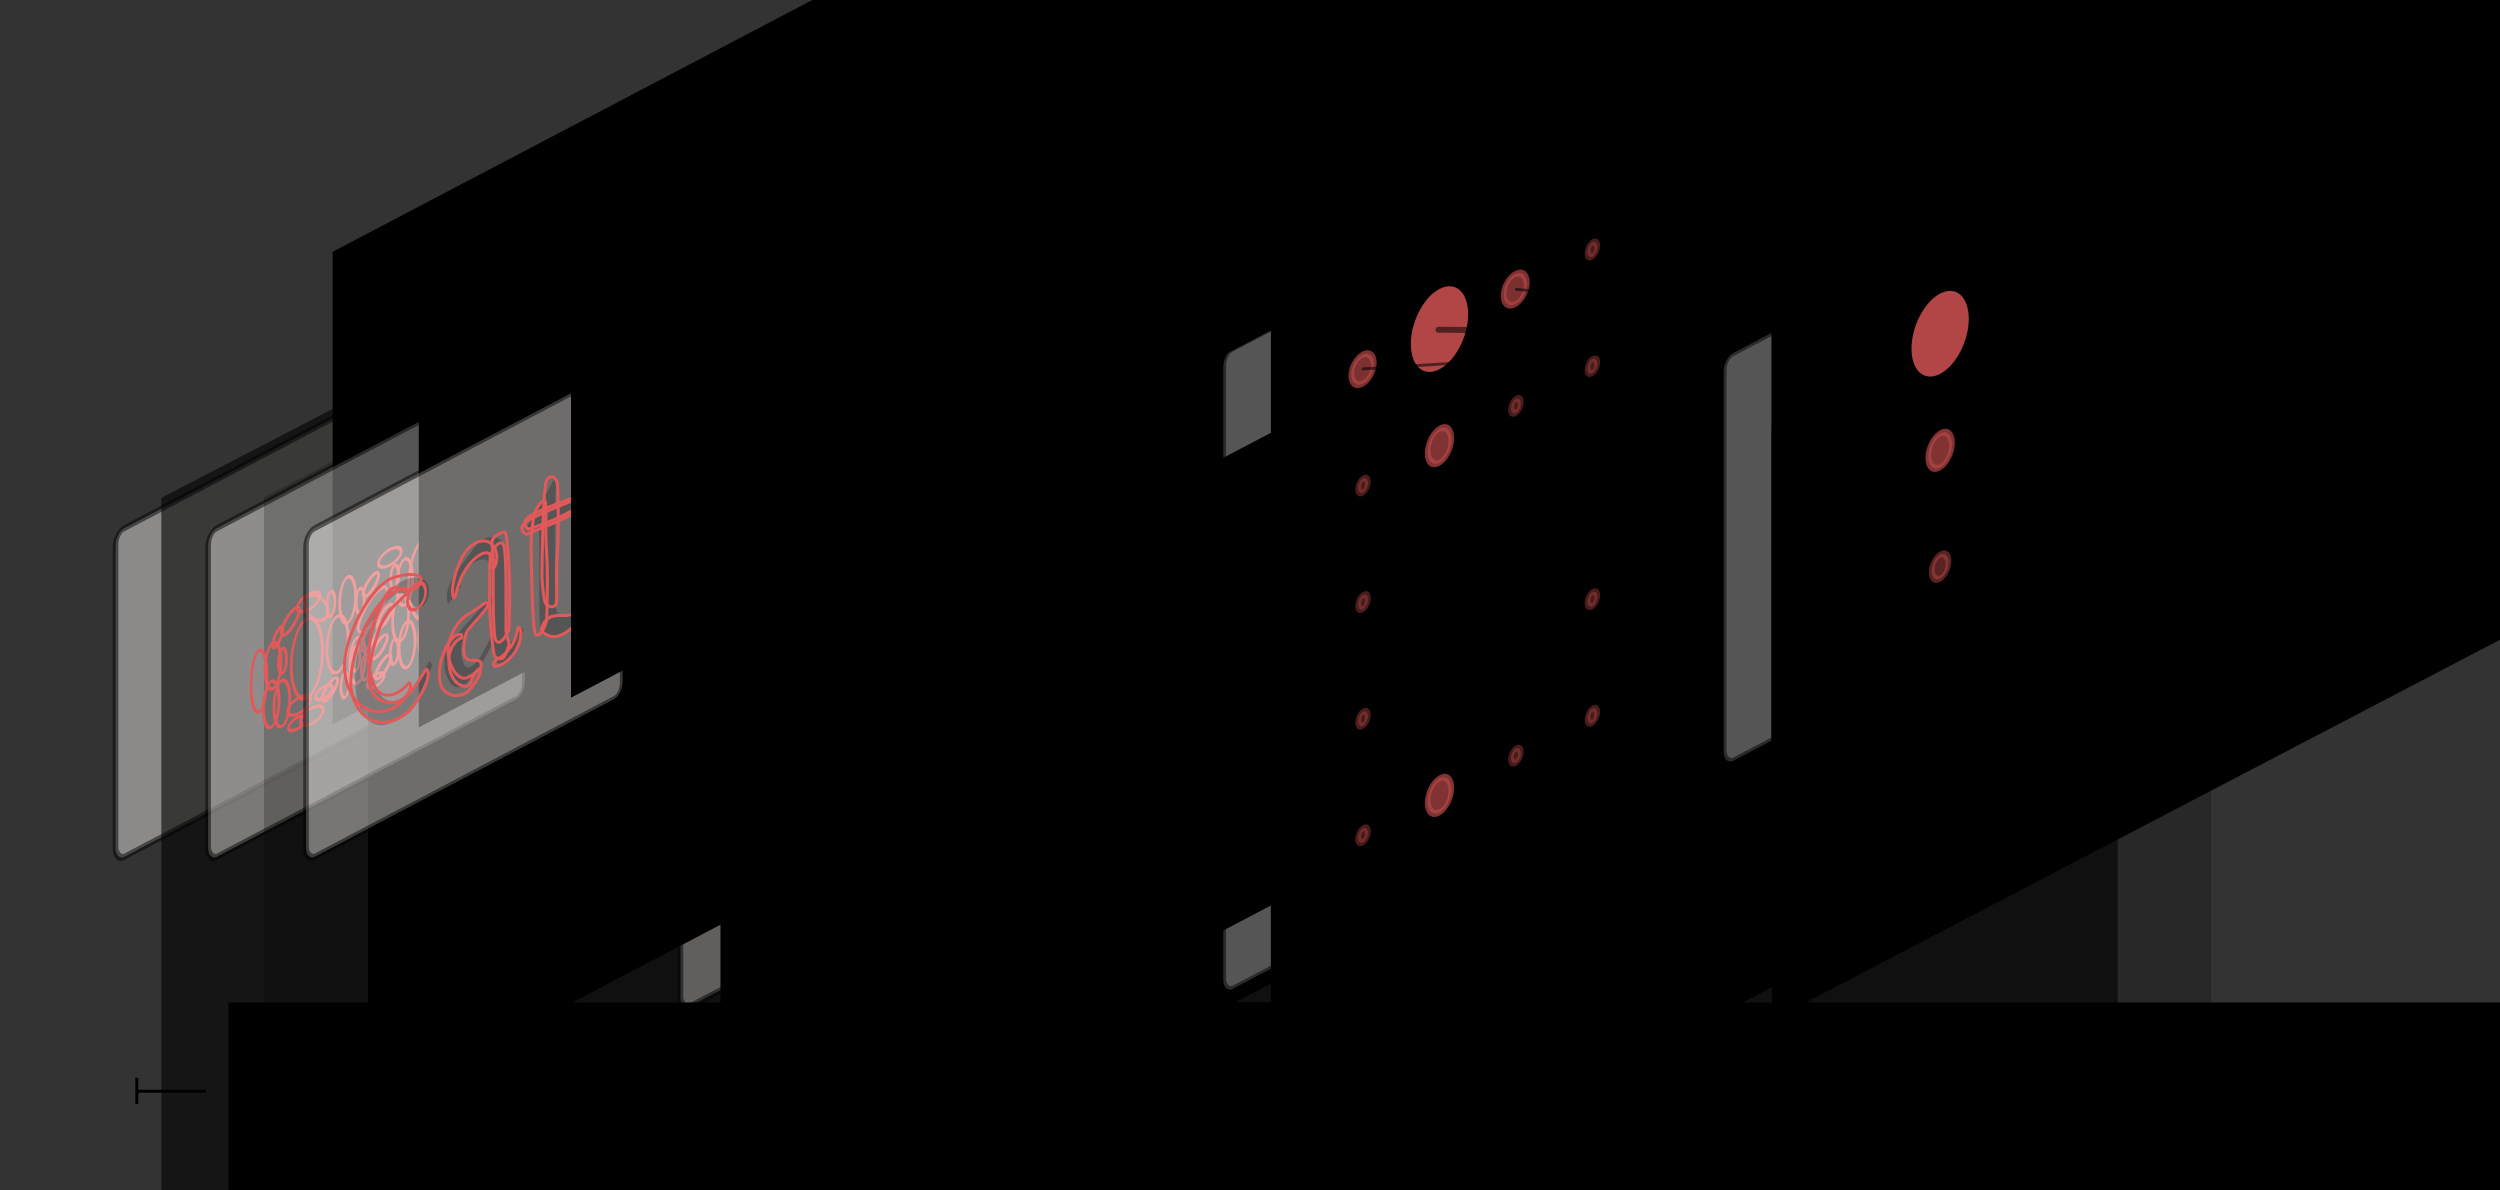 <?xml version="1.0" encoding="UTF-8" standalone="no"?>
<!-- Created with Inkscape (http://www.inkscape.org/) -->

<svg
   xmlns:dc="http://purl.org/dc/elements/1.1/"
   xmlns:cc="http://creativecommons.org/ns#"
   xmlns:rdf="http://www.w3.org/1999/02/22-rdf-syntax-ns#"
   xmlns:svg="http://www.w3.org/2000/svg"
   xmlns="http://www.w3.org/2000/svg"
   xmlns:sodipodi="http://sodipodi.sourceforge.net/DTD/sodipodi-0.dtd"
   xmlns:inkscape="http://www.inkscape.org/namespaces/inkscape"
   width="840"
   height="400"
   viewBox="0 0 222.25 105.833"
   version="1.1"
   id="svg1235"
   inkscape:version="0.92.5 (0.92.5+68)"
   sodipodi:docname="ld_lcd.svg"
   inkscape:export-filename="/home/sebastian/projects/YinYangFit/docs/img/ld_lcd.png"
   inkscape:export-xdpi="200"
   inkscape:export-ydpi="200">
  <rect x="0" y="0" width="222.25" height="105.833" fill="#333333" stroke="none"/>
  <defs
     id="defs1229" />
  <sodipodi:namedview
     id="base"
     pagecolor="#ffffff"
     bordercolor="#666666"
     borderopacity="1.0"
     inkscape:pageopacity="0.0"
     inkscape:pageshadow="2"
     inkscape:zoom="2"
     inkscape:cx="306.25715"
     inkscape:cy="313.62007"
     inkscape:document-units="px"
     inkscape:current-layer="layer1"
     showgrid="false"
     units="px"
     inkscape:window-width="2480"
     inkscape:window-height="1321"
     inkscape:window-x="40"
     inkscape:window-y="59"
     inkscape:window-maximized="0"
     showguides="true"
     inkscape:guide-bbox="true" />
  <g
     inkscape:label="Layer 1"
     inkscape:groupmode="layer"
     id="layer1"
     transform="translate(0,-191.167)">
    <rect
       style="opacity:1;fill:#fffdfb;fill-opacity:0.431;stroke:#000000;stroke-width:0.563;stroke-linecap:round;stroke-linejoin:round;stroke-miterlimit:4;stroke-dasharray:none;stroke-dashoffset:0;stroke-opacity:0.498;paint-order:normal"
       id="rect14981-6-5-9"
       width="31.804"
       height="29.21"
       x="11.609"
       y="243.943"
       rx="0.859"
       ry="1.162"
       transform="matrix(0.885,-0.466,0,1,0,0)" />
    <flowRoot
       xml:space="preserve"
       id="flowRoot5535"
       style="font-style:normal;font-weight:normal;font-size:40px;line-height:1.25;font-family:sans-serif;letter-spacing:0px;word-spacing:0px;opacity:0.748;fill:#000000;fill-opacity:0.784;stroke:none;stroke-width:1.047;stroke-miterlimit:4;stroke-dasharray:none;"
       transform="matrix(0.422,-0.219,0,0.606,-9.743,198.664)"><flowRegion
         id="flowRegion5537"
         style="fill:#000000;fill-opacity:0.784;stroke-width:1.047;stroke-miterlimit:4;stroke-dasharray:none;"><rect
           id="rect5539"
           width="412.142"
           height="231.83"
           x="57.074"
           y="81.287"
           style="fill:#000000;fill-opacity:0.784;stroke-width:1.047;stroke-miterlimit:4;stroke-dasharray:none;" /></flowRegion><flowPara
         id="flowPara5541"
         style="font-style:normal;font-variant:normal;font-weight:normal;font-stretch:normal;font-family:GaramondNo8;-inkscape-font-specification:GaramondNo8;fill:#000000;fill-opacity:0.784;stroke-width:1.047;stroke-miterlimit:4;stroke-dasharray:none;">cat</flowPara></flowRoot>    <rect
       style="opacity:1;fill:#fffdfb;fill-opacity:0.431;stroke:#000000;stroke-width:0.562;stroke-linecap:round;stroke-linejoin:round;stroke-miterlimit:4;stroke-dasharray:none;stroke-dashoffset:0;stroke-opacity:0.498;paint-order:normal"
       id="rect14981"
       width="48.302"
       height="56.874"
       x="68.355"
       y="255.971"
       rx="0.96"
       ry="1.162"
       transform="matrix(0.885,-0.465,0,1,0,0)" />
    <flowRoot
       xml:space="preserve"
       id="flowRoot6177"
       style="font-style:normal;font-weight:normal;font-size:40px;line-height:1.25;font-family:sans-serif;letter-spacing:0px;word-spacing:0px;fill:#000000;fill-opacity:1;stroke:none;stroke-width:0.998"
       transform="matrix(0.221,-0.116,0,0.318,54.945,181.417)"><flowRegion
         id="flowRegion6179"
         style="stroke-width:0.998"><rect
           id="rect6181"
           width="517.857"
           height="132.143"
           x="95"
           y="95.714"
           style="stroke-width:0.998" /></flowRegion><flowPara
         id="flowPara6183"
         style="font-style:normal;font-variant:normal;font-weight:normal;font-stretch:normal;font-size:16px;font-family:'Space Grotesk';-inkscape-font-specification:'Space Grotesk';stroke-width:0.998">Letter detectors</flowPara></flowRoot>    <flowRoot
       xml:space="preserve"
       id="flowRoot6177-9-01"
       style="font-style:normal;font-weight:normal;font-size:40px;line-height:1.25;font-family:sans-serif;letter-spacing:0px;word-spacing:0px;fill:#000000;fill-opacity:1;stroke:none;stroke-width:0.998"
       transform="matrix(0.221,-0.116,0,0.318,43.112,201.378)"><flowRegion
         id="flowRegion6179-7-5"
         style="stroke-width:0.998"><rect
           id="rect6181-0-2"
           width="517.857"
           height="132.143"
           x="95"
           y="95.714"
           style="stroke-width:0.998" /></flowRegion><flowPara
         id="flowPara6183-6-0"
         style="font-style:normal;font-variant:normal;font-weight:normal;font-stretch:normal;font-size:16px;font-family:'Space Grotesk';-inkscape-font-specification:'Space Grotesk';stroke-width:0.998">C</flowPara></flowRoot>    <flowRoot
       xml:space="preserve"
       id="flowRoot6177-9-2-7"
       style="font-style:normal;font-weight:normal;font-size:40px;line-height:1.25;font-family:sans-serif;letter-spacing:0px;word-spacing:0px;fill:#000000;fill-opacity:1;stroke:none;stroke-width:0.998"
       transform="matrix(0.221,-0.116,0,0.318,43.234,211.678)"><flowRegion
         id="flowRegion6179-7-8-1"
         style="stroke-width:0.998"><rect
           id="rect6181-0-9-6"
           width="517.857"
           height="132.143"
           x="95"
           y="95.714"
           style="stroke-width:0.998" /></flowRegion><flowPara
         id="flowPara6183-6-5-4"
         style="font-style:normal;font-variant:normal;font-weight:normal;font-stretch:normal;font-size:16px;font-family:'Space Grotesk';-inkscape-font-specification:'Space Grotesk';stroke-width:0.998">A</flowPara></flowRoot>    <flowRoot
       xml:space="preserve"
       id="flowRoot6177-9-0-9"
       style="font-style:normal;font-weight:normal;font-size:40px;line-height:1.25;font-family:sans-serif;letter-spacing:0px;word-spacing:0px;fill:#000000;fill-opacity:1;stroke:none;stroke-width:0.998"
       transform="matrix(0.221,-0.116,0,0.318,43.233,222.042)"><flowRegion
         id="flowRegion6179-7-2-5"
         style="stroke-width:0.998"><rect
           id="rect6181-0-7-3"
           width="517.857"
           height="132.143"
           x="95"
           y="95.714"
           style="stroke-width:0.998" /></flowRegion><flowPara
         id="flowPara6183-6-2-5"
         style="font-style:normal;font-variant:normal;font-weight:normal;font-stretch:normal;font-size:16px;font-family:'Space Grotesk';-inkscape-font-specification:'Space Grotesk';stroke-width:0.998">T</flowPara></flowRoot>    <flowRoot
       xml:space="preserve"
       id="flowRoot6177-9-8-1"
       style="font-style:normal;font-weight:normal;font-size:40px;line-height:1.25;font-family:sans-serif;letter-spacing:0px;word-spacing:0px;fill:#000000;fill-opacity:1;stroke:none;stroke-width:0.998"
       transform="matrix(0.221,-0.116,0,0.318,43.109,232.471)"><flowRegion
         id="flowRegion6179-7-1-1"
         style="stroke-width:0.998"><rect
           id="rect6181-0-77-0"
           width="517.857"
           height="132.143"
           x="95"
           y="95.714"
           style="stroke-width:0.998" /></flowRegion><flowPara
         id="flowPara6183-6-9-0"
         style="font-style:normal;font-variant:normal;font-weight:normal;font-stretch:normal;font-size:16px;font-family:'Space Grotesk';-inkscape-font-specification:'Space Grotesk';stroke-width:0.998">O</flowPara></flowRoot>    <flowRoot
       xml:space="preserve"
       id="flowRoot6177-9-7-7"
       style="font-style:normal;font-weight:normal;font-size:40px;line-height:1.25;font-family:sans-serif;letter-spacing:0px;word-spacing:0px;fill:#000000;fill-opacity:1;stroke:none;stroke-width:0.998"
       transform="matrix(0.221,-0.116,0,0.318,43.053,242.864)"><flowRegion
         id="flowRegion6179-7-9-0"
         style="stroke-width:0.998"><rect
           id="rect6181-0-8-8"
           width="517.857"
           height="132.143"
           x="95"
           y="95.714"
           style="stroke-width:0.998" /></flowRegion><flowPara
         id="flowPara6183-6-8-1"
         style="font-style:normal;font-variant:normal;font-weight:normal;font-stretch:normal;font-size:16px;font-family:'Space Grotesk';-inkscape-font-specification:'Space Grotesk';stroke-width:0.998">X</flowPara></flowRoot>    <ellipse
       style="opacity:0.728;fill:#e35959;fill-opacity:1;stroke:#e35959;stroke-width:0.562;stroke-linecap:round;stroke-linejoin:round;stroke-miterlimit:4;stroke-dasharray:none;stroke-dashoffset:0;stroke-opacity:1;paint-order:normal"
       id="path6269-6"
       cx="79.633"
       cy="263.723"
       rx="1.189"
       ry="1.512"
       transform="matrix(0.887,-0.463,0,1,0,0)" />
    <ellipse
       style="opacity:0.414;fill:#e35959;fill-opacity:1;stroke:#e35959;stroke-width:0.562;stroke-linecap:round;stroke-linejoin:round;stroke-miterlimit:4;stroke-dasharray:none;stroke-dashoffset:0;stroke-opacity:1;paint-order:normal"
       id="path6269-2-4"
       cx="79.633"
       cy="274.087"
       rx="0.491"
       ry="0.624"
       transform="matrix(0.887,-0.463,0,1,0,0)" />
    <ellipse
       style="opacity:0.414;fill:#e35959;fill-opacity:1;stroke:#e35959;stroke-width:0.562;stroke-linecap:round;stroke-linejoin:round;stroke-miterlimit:4;stroke-dasharray:none;stroke-dashoffset:0;stroke-opacity:1;paint-order:normal"
       id="path6269-30-14"
       cx="79.633"
       cy="284.45"
       rx="0.491"
       ry="0.624"
       transform="matrix(0.887,-0.463,0,1,0,0)" />
    <ellipse
       style="opacity:0.414;fill:#e35959;fill-opacity:1;stroke:#e35959;stroke-width:0.562;stroke-linecap:round;stroke-linejoin:round;stroke-miterlimit:4;stroke-dasharray:none;stroke-dashoffset:0;stroke-opacity:1;paint-order:normal"
       id="path6269-2-0-98"
       cx="79.633"
       cy="294.814"
       rx="0.491"
       ry="0.624"
       transform="matrix(0.887,-0.463,0,1,0,0)" />
    <ellipse
       style="opacity:0.414;fill:#e35959;fill-opacity:1;stroke:#e35959;stroke-width:0.562;stroke-linecap:round;stroke-linejoin:round;stroke-miterlimit:4;stroke-dasharray:none;stroke-dashoffset:0;stroke-opacity:1;paint-order:normal"
       id="path6269-2-0-5-6"
       cx="79.633"
       cy="305.178"
       rx="0.491"
       ry="0.624"
       transform="matrix(0.887,-0.463,0,1,0,0)" />
    <ellipse
       style="opacity:1;fill:#e35959;fill-opacity:1;stroke:#e35959;stroke-width:0.562;stroke-linecap:round;stroke-linejoin:round;stroke-miterlimit:4;stroke-dasharray:none;stroke-dashoffset:0;stroke-opacity:1;paint-order:normal"
       id="path6269-9-2"
       cx="87.29"
       cy="263.723"
       rx="2.587"
       ry="3.288"
       transform="matrix(0.887,-0.463,0,1,0,0)" />
    <ellipse
       style="opacity:0.728;fill:#e35959;fill-opacity:1;stroke:#e35959;stroke-width:0.562;stroke-linecap:round;stroke-linejoin:round;stroke-miterlimit:4;stroke-dasharray:none;stroke-dashoffset:0;stroke-opacity:1;paint-order:normal"
       id="path6269-02-25"
       cx="87.29"
       cy="274.087"
       rx="1.189"
       ry="1.512"
       transform="matrix(0.887,-0.463,0,1,0,0)" />
    <ellipse
       style="opacity:0.414;fill:#e35959;fill-opacity:1;stroke:#e35959;stroke-width:0.562;stroke-linecap:round;stroke-linejoin:round;stroke-miterlimit:4;stroke-dasharray:none;stroke-dashoffset:0;stroke-opacity:1;paint-order:normal"
       id="path6269-9-0-2"
       cx="87.29"
       cy="284.45"
       rx="0.491"
       ry="0.624"
       transform="matrix(0.887,-0.463,0,1,0,0)" />
    <ellipse
       style="opacity:0.728;fill:#e35959;fill-opacity:1;stroke:#e35959;stroke-width:0.562;stroke-linecap:round;stroke-linejoin:round;stroke-miterlimit:4;stroke-dasharray:none;stroke-dashoffset:0;stroke-opacity:1;paint-order:normal"
       id="path6269-02-0-32"
       cx="87.29"
       cy="294.814"
       rx="1.189"
       ry="1.512"
       transform="matrix(0.887,-0.463,0,1,0,0)" />
    <ellipse
       style="opacity:0.414;fill:#e35959;fill-opacity:1;stroke:#e35959;stroke-width:0.562;stroke-linecap:round;stroke-linejoin:round;stroke-miterlimit:4;stroke-dasharray:none;stroke-dashoffset:0;stroke-opacity:1;paint-order:normal"
       id="path6269-02-0-3-7"
       cx="87.29"
       cy="305.178"
       rx="0.491"
       ry="0.624"
       transform="matrix(0.887,-0.463,0,1,0,0)" />
    <ellipse
       style="opacity:0.728;fill:#e35959;fill-opacity:1;stroke:#e35959;stroke-width:0.562;stroke-linecap:round;stroke-linejoin:round;stroke-miterlimit:4;stroke-dasharray:none;stroke-dashoffset:0;stroke-opacity:1;paint-order:normal"
       id="path6269-8-3"
       cx="94.947"
       cy="263.723"
       rx="1.189"
       ry="1.512"
       transform="matrix(0.887,-0.463,0,1,0,0)" />
    <ellipse
       style="opacity:1;fill:#e35959;fill-opacity:1;stroke:#e35959;stroke-width:0.562;stroke-linecap:round;stroke-linejoin:round;stroke-miterlimit:4;stroke-dasharray:none;stroke-dashoffset:0;stroke-opacity:1;paint-order:normal"
       id="path6269-4-9"
       cx="94.947"
       cy="274.087"
       rx="2.587"
       ry="3.288"
       transform="matrix(0.887,-0.463,0,1,0,0)" />
    <ellipse
       style="opacity:0.728;fill:#e35959;fill-opacity:1;stroke:#e35959;stroke-width:0.562;stroke-linecap:round;stroke-linejoin:round;stroke-miterlimit:4;stroke-dasharray:none;stroke-dashoffset:0;stroke-opacity:1;paint-order:normal"
       id="path6269-8-1-0"
       cx="94.947"
       cy="284.45"
       rx="1.189"
       ry="1.512"
       transform="matrix(0.887,-0.463,0,1,0,0)" />
    <ellipse
       style="opacity:0.414;fill:#e35959;fill-opacity:1;stroke:#e35959;stroke-width:0.562;stroke-linecap:round;stroke-linejoin:round;stroke-miterlimit:4;stroke-dasharray:none;stroke-dashoffset:0;stroke-opacity:1;paint-order:normal"
       id="path6269-4-0-15"
       cx="94.947"
       cy="294.814"
       rx="0.491"
       ry="0.624"
       transform="matrix(0.887,-0.463,0,1,0,0)" />
    <ellipse
       style="opacity:0.414;fill:#e35959;fill-opacity:1;stroke:#e35959;stroke-width:0.562;stroke-linecap:round;stroke-linejoin:round;stroke-miterlimit:4;stroke-dasharray:none;stroke-dashoffset:0;stroke-opacity:1;paint-order:normal"
       id="path6269-4-0-1-0"
       cx="94.947"
       cy="305.178"
       rx="0.491"
       ry="0.624"
       transform="matrix(0.887,-0.463,0,1,0,0)" />
    <ellipse
       style="opacity:0.414;fill:#e35959;fill-opacity:1;stroke:#e35959;stroke-width:0.562;stroke-linecap:round;stroke-linejoin:round;stroke-miterlimit:4;stroke-dasharray:none;stroke-dashoffset:0;stroke-opacity:1;paint-order:normal"
       id="path6269-0-69"
       cx="102.605"
       cy="263.723"
       rx="0.491"
       ry="0.624"
       transform="matrix(0.887,-0.463,0,1,0,0)" />
    <ellipse
       style="opacity:0.728;fill:#e35959;fill-opacity:1;stroke:#e35959;stroke-width:0.562;stroke-linecap:round;stroke-linejoin:round;stroke-miterlimit:4;stroke-dasharray:none;stroke-dashoffset:0;stroke-opacity:1;paint-order:normal"
       id="path6269-3-7"
       cx="102.605"
       cy="274.087"
       rx="1.189"
       ry="1.512"
       transform="matrix(0.887,-0.463,0,1,0,0)" />
    <ellipse
       style="opacity:1;fill:#e35959;fill-opacity:1;stroke:#e35959;stroke-width:0.562;stroke-linecap:round;stroke-linejoin:round;stroke-miterlimit:4;stroke-dasharray:none;stroke-dashoffset:0;stroke-opacity:1;paint-order:normal"
       id="path6269-0-5-9"
       cx="102.605"
       cy="284.45"
       rx="2.587"
       ry="3.288"
       transform="matrix(0.887,-0.463,0,1,0,0)" />
    <ellipse
       style="opacity:0.414;fill:#e35959;fill-opacity:1;stroke:#e35959;stroke-width:0.562;stroke-linecap:round;stroke-linejoin:round;stroke-miterlimit:4;stroke-dasharray:none;stroke-dashoffset:0;stroke-opacity:1;paint-order:normal"
       id="path6269-3-4-2"
       cx="102.605"
       cy="294.814"
       rx="0.491"
       ry="0.624"
       transform="matrix(0.887,-0.463,0,1,0,0)" />
    <ellipse
       style="opacity:0.414;fill:#e35959;fill-opacity:1;stroke:#e35959;stroke-width:0.562;stroke-linecap:round;stroke-linejoin:round;stroke-miterlimit:4;stroke-dasharray:none;stroke-dashoffset:0;stroke-opacity:1;paint-order:normal"
       id="path6269-5-89"
       cx="110.262"
       cy="263.723"
       rx="0.491"
       ry="0.624"
       transform="matrix(0.887,-0.463,0,1,0,0)" />
    <ellipse
       style="opacity:0.414;fill:#e35959;fill-opacity:1;stroke:#e35959;stroke-width:0.562;stroke-linecap:round;stroke-linejoin:round;stroke-miterlimit:4;stroke-dasharray:none;stroke-dashoffset:0;stroke-opacity:1;paint-order:normal"
       id="path6269-7-9"
       cx="110.262"
       cy="274.087"
       rx="0.491"
       ry="0.624"
       transform="matrix(0.887,-0.463,0,1,0,0)" />
    <ellipse
       style="opacity:0.728;fill:#e35959;fill-opacity:1;stroke:#e35959;stroke-width:0.562;stroke-linecap:round;stroke-linejoin:round;stroke-miterlimit:4;stroke-dasharray:none;stroke-dashoffset:0;stroke-opacity:1;paint-order:normal"
       id="path6269-5-8-8"
       cx="110.262"
       cy="284.45"
       rx="1.189"
       ry="1.512"
       transform="matrix(0.887,-0.463,0,1,0,0)" />
    <ellipse
       style="opacity:0.414;fill:#e35959;fill-opacity:1;stroke:#e35959;stroke-width:0.562;stroke-linecap:round;stroke-linejoin:round;stroke-miterlimit:4;stroke-dasharray:none;stroke-dashoffset:0;stroke-opacity:1;paint-order:normal"
       id="path6269-7-7-9"
       cx="110.262"
       cy="294.814"
       rx="0.491"
       ry="0.624"
       transform="matrix(0.887,-0.463,0,1,0,0)" />
    <ellipse
       style="opacity:0.414;fill:#e35959;fill-opacity:1;stroke:#e35959;stroke-width:0.562;stroke-linecap:round;stroke-linejoin:round;stroke-miterlimit:4;stroke-dasharray:none;stroke-dashoffset:0;stroke-opacity:1;paint-order:normal"
       id="path6269-7-7-2-3"
       cx="110.262"
       cy="305.178"
       rx="0.491"
       ry="0.624"
       transform="matrix(0.887,-0.463,0,1,0,0)" />
    <ellipse
       style="opacity:0.414;fill:#e35959;fill-opacity:1;stroke:#e35959;stroke-width:0.562;stroke-linecap:round;stroke-linejoin:round;stroke-miterlimit:4;stroke-dasharray:none;stroke-dashoffset:0;stroke-opacity:1;paint-order:normal"
       id="path6269-3-4-9-63"
       cx="102.605"
       cy="305.178"
       rx="0.491"
       ry="0.624"
       transform="matrix(0.887,-0.463,0,1,0,0)" />
    <flowRoot
       xml:space="preserve"
       id="flowRoot6177-2"
       style="font-style:normal;font-weight:normal;font-size:40px;line-height:0.4;font-family:sans-serif;text-align:center;letter-spacing:0px;word-spacing:0px;text-anchor:middle;fill:#000000;fill-opacity:1;stroke:none;stroke-width:0.998"
       transform="matrix(0.221,-0.116,0,0.318,11.728,228.377)"><flowRegion
         id="flowRegion6179-9"
         style="line-height:0.4;text-align:center;text-anchor:middle;stroke-width:0.998"><rect
           id="rect6181-7"
           width="517.857"
           height="132.143"
           x="95"
           y="95.714"
           style="line-height:0.4;text-align:center;text-anchor:middle;stroke-width:0.998" /></flowRegion><flowPara
         id="flowPara6183-7"
         style="font-style:normal;font-variant:normal;font-weight:normal;font-stretch:normal;font-size:16px;line-height:0.4;font-family:'Space Grotesk';-inkscape-font-specification:'Space Grotesk';text-align:end;text-anchor:end;stroke-width:0.998">Letter-combination</flowPara><flowPara
         style="font-style:normal;font-variant:normal;font-weight:normal;font-stretch:normal;font-size:16px;line-height:0.4;font-family:'Space Grotesk';-inkscape-font-specification:'Space Grotesk';text-align:end;text-anchor:end;stroke-width:0.998"
         id="flowPara15169">detectors</flowPara></flowRoot>    <path
       style="fill:#cd8282;stroke:#000000;stroke-width:0.397;stroke-linecap:round;stroke-linejoin:miter;stroke-miterlimit:4;stroke-dasharray:none;stroke-dashoffset:0;stroke-opacity:0.541"
       d="m 77.371,223.474 50.514,-2.993"
       id="path15208"
       inkscape:connector-curvature="0" />
    <path
       style="fill:none;stroke:#000000;stroke-width:0.397;stroke-linecap:round;stroke-linejoin:miter;stroke-miterlimit:4;stroke-dasharray:none;stroke-dashoffset:0;stroke-opacity:0.541"
       d="m 84.153,230.35 43.732,-9.869"
       id="path15218"
       inkscape:connector-curvature="0" />
    <path
       style="opacity:0.725;fill:none;stroke:#000000;stroke-width:0.265;stroke-linecap:round;stroke-linejoin:miter;stroke-miterlimit:4;stroke-dasharray:none;stroke-dashoffset:0;stroke-opacity:0.541"
       d="m 127.885,220.481 -43.638,-0.678"
       id="path15210"
       inkscape:connector-curvature="0" />
    <path
       style="opacity:0.725;fill:none;stroke:#000000;stroke-width:0.265;stroke-linecap:round;stroke-linejoin:miter;stroke-miterlimit:4;stroke-dasharray:none;stroke-dashoffset:0;stroke-opacity:0.541"
       d="m 70.579,227.004 57.307,-6.524 -36.901,6.16"
       id="path15212"
       inkscape:connector-curvature="0" />
    <path
       style="opacity:0.725;fill:none;stroke:#000000;stroke-width:0.265;stroke-linecap:round;stroke-linejoin:miter;stroke-miterlimit:4;stroke-dasharray:none;stroke-dashoffset:0;stroke-opacity:0.541"
       d="M 127.885,220.481 77.418,233.811"
       id="path15214"
       inkscape:connector-curvature="0" />
    <rect
       style="opacity:1;fill:#fffdfb;fill-opacity:0.431;stroke:#000000;stroke-width:0.562;stroke-linecap:round;stroke-linejoin:round;stroke-miterlimit:4;stroke-dasharray:none;stroke-dashoffset:0;stroke-opacity:0.498;paint-order:normal"
       id="rect14981-6-5"
       width="43.314"
       height="56.928"
       x="122.884"
       y="279.726"
       rx="0.96"
       ry="1.162"
       transform="matrix(0.885,-0.465,0,1,0,0)" />
    <ellipse
       style="opacity:0.778;fill:#e35959;fill-opacity:1;stroke:#e35959;stroke-width:0.56;stroke-linecap:round;stroke-linejoin:round;stroke-miterlimit:4;stroke-dasharray:none;stroke-dashoffset:0;stroke-opacity:1;paint-order:normal"
       id="path6269-02-0-7-9"
       cx="143.116"
       cy="315.63"
       rx="1.283"
       ry="1.58"
       transform="matrix(0.894,-0.448,0,1,0,0)" />
    <ellipse
       style="opacity:0.695;fill:#e35959;fill-opacity:1;stroke:#e35959;stroke-width:0.556;stroke-linecap:round;stroke-linejoin:round;stroke-miterlimit:4;stroke-dasharray:none;stroke-dashoffset:0;stroke-opacity:1;paint-order:normal"
       id="path6269-0-5-1-5"
       cx="156.485"
       cy="300.806"
       rx="1.146"
       ry="1.343"
       transform="matrix(0.904,-0.427,0,1,0,0)" />
    <flowRoot
       xml:space="preserve"
       id="flowRoot6177-2-6"
       style="font-style:normal;font-weight:normal;font-size:40px;line-height:0.4;font-family:sans-serif;text-align:center;letter-spacing:0px;word-spacing:0px;text-anchor:middle;fill:#000000;fill-opacity:1;stroke:none;stroke-width:0.998"
       transform="matrix(0.221,-0.116,0,0.318,44.022,235.402)"><flowRegion
         id="flowRegion6179-9-0"
         style="line-height:0.4;text-align:center;text-anchor:middle;stroke-width:0.998"><rect
           id="rect6181-7-9"
           width="517.857"
           height="132.143"
           x="95"
           y="95.714"
           style="line-height:0.4;text-align:center;text-anchor:middle;stroke-width:0.998" /></flowRegion><flowPara
         style="font-style:normal;font-variant:normal;font-weight:normal;font-stretch:normal;font-size:16px;line-height:0.4;font-family:'Space Grotesk';-inkscape-font-specification:'Space Grotesk';text-align:end;text-anchor:end;stroke-width:0.998"
         id="flowPara15169-9">Word</flowPara><flowPara
         style="font-style:normal;font-variant:normal;font-weight:normal;font-stretch:normal;font-size:16px;line-height:0.4;font-family:'Space Grotesk';-inkscape-font-specification:'Space Grotesk';text-align:end;text-anchor:end;stroke-width:0.998"
         id="flowPara15372">detectors</flowPara></flowRoot>    <ellipse
       style="opacity:1;fill:#e35959;fill-opacity:1;stroke:#e35959;stroke-width:0.562;stroke-linecap:round;stroke-linejoin:round;stroke-miterlimit:4;stroke-dasharray:none;stroke-dashoffset:0;stroke-opacity:1;paint-order:normal"
       id="path6269-8-1-9-7"
       cx="151.934"
       cy="307.805"
       rx="2.589"
       ry="3.288"
       transform="matrix(0.887,-0.462,0,1,0,0)" />
    <path
       style="fill:none;stroke:#000000;stroke-width:0.529;stroke-linecap:round;stroke-linejoin:miter;stroke-miterlimit:4;stroke-dasharray:none;stroke-opacity:0.541"
       d="m 134.806,237.571 37.513,-16.81"
       id="path15386"
       inkscape:connector-curvature="0"
       sodipodi:nodetypes="cc" />
    <ellipse
       style="opacity:0.695;fill:#e35959;fill-opacity:1;stroke:#e35959;stroke-width:0.556;stroke-linecap:round;stroke-linejoin:round;stroke-miterlimit:4;stroke-dasharray:none;stroke-dashoffset:0;stroke-opacity:1;paint-order:normal"
       id="path6269-9-0-5-4"
       cx="141.446"
       cy="301.449"
       rx="1.171"
       ry="1.373"
       transform="matrix(0.904,-0.427,0,1,0,0)" />
    <ellipse
       style="opacity:0.778;fill:#e35959;fill-opacity:1;stroke:#e35959;stroke-width:0.56;stroke-linecap:round;stroke-linejoin:round;stroke-miterlimit:4;stroke-dasharray:none;stroke-dashoffset:0;stroke-opacity:1;paint-order:normal"
       id="path6269-4-0-8-6"
       cx="150.841"
       cy="315.772"
       rx="1.216"
       ry="1.503"
       transform="matrix(0.893,-0.45,0,1,0,0)" />
    <path
       style="fill:none;stroke:#000000;stroke-width:0.265px;stroke-linecap:round;stroke-linejoin:miter;stroke-opacity:0.541"
       d="m 141.487,234.016 30.832,-13.255 -44.326,30.717"
       id="path15380"
       inkscape:connector-curvature="0" />
    <path
       style="fill:none;stroke:#000000;stroke-width:0.265px;stroke-linecap:round;stroke-linejoin:miter;stroke-opacity:0.541"
       d="m 172.319,220.761 -37.711,27.211"
       id="path15382"
       inkscape:connector-curvature="0" />
    <flowRoot
       xml:space="preserve"
       id="flowRoot6177-9-4-0"
       style="font-style:normal;font-weight:normal;font-size:40px;line-height:1.25;font-family:sans-serif;letter-spacing:0px;word-spacing:0px;fill:#000000;fill-opacity:1;stroke:none;stroke-width:0.997"
       transform="matrix(0.222,-0.116,0,0.318,91.893,199.314)"><flowRegion
         id="flowRegion6179-7-82-4"
         style="stroke-width:0.997"><rect
           id="rect6181-0-82-4"
           width="517.857"
           height="132.143"
           x="95"
           y="95.714"
           style="stroke-width:0.997" /></flowRegion><flowPara
         id="flowPara6183-6-7-9"
         style="font-style:normal;font-variant:normal;font-weight:normal;font-stretch:normal;font-size:16px;font-family:'Space Grotesk';-inkscape-font-specification:'Space Grotesk';stroke-width:0.997">CA</flowPara></flowRoot>    <flowRoot
       xml:space="preserve"
       id="flowRoot6177-9-4-8-6"
       style="font-style:normal;font-weight:normal;font-size:40px;line-height:1.25;font-family:sans-serif;letter-spacing:0px;word-spacing:0px;fill:#000000;fill-opacity:1;stroke:none;stroke-width:0.997"
       transform="matrix(0.222,-0.116,0,0.318,91.914,209.679)"><flowRegion
         id="flowRegion6179-7-82-6-6"
         style="stroke-width:0.997"><rect
           id="rect6181-0-82-7-41"
           width="517.857"
           height="132.143"
           x="95"
           y="95.714"
           style="stroke-width:0.997" /></flowRegion><flowPara
         id="flowPara6183-6-7-7-9"
         style="font-style:normal;font-variant:normal;font-weight:normal;font-stretch:normal;font-size:16px;font-family:'Space Grotesk';-inkscape-font-specification:'Space Grotesk';stroke-width:0.997">AC</flowPara></flowRoot>    <flowRoot
       xml:space="preserve"
       id="flowRoot6177-9-4-8-0-8"
       style="font-style:normal;font-weight:normal;font-size:40px;line-height:1.25;font-family:sans-serif;letter-spacing:0px;word-spacing:0px;fill:#000000;fill-opacity:1;stroke:none;stroke-width:0.997"
       transform="matrix(0.222,-0.116,0,0.318,91.934,220.026)"><flowRegion
         id="flowRegion6179-7-82-6-9-0"
         style="stroke-width:0.997"><rect
           id="rect6181-0-82-7-4-4"
           width="517.857"
           height="132.143"
           x="95"
           y="95.714"
           style="stroke-width:0.997" /></flowRegion><flowPara
         id="flowPara6183-6-7-7-5-9"
         style="font-style:normal;font-variant:normal;font-weight:normal;font-stretch:normal;font-size:16px;font-family:'Space Grotesk';-inkscape-font-specification:'Space Grotesk';stroke-width:0.997">AT</flowPara></flowRoot>    <flowRoot
       xml:space="preserve"
       id="flowRoot6177-9-4-8-0-4-0"
       style="font-style:normal;font-weight:normal;font-size:40px;line-height:1.25;font-family:sans-serif;letter-spacing:0px;word-spacing:0px;fill:#000000;fill-opacity:1;stroke:none;stroke-width:0.997"
       transform="matrix(0.222,-0.116,0,0.318,91.901,230.401)"><flowRegion
         id="flowRegion6179-7-82-6-9-2-5"
         style="stroke-width:0.997"><rect
           id="rect6181-0-82-7-4-2-5"
           width="517.857"
           height="132.143"
           x="95"
           y="95.714"
           style="stroke-width:0.997" /></flowRegion><flowPara
         style="font-style:normal;font-variant:normal;font-weight:normal;font-stretch:normal;font-size:16px;font-family:'Space Grotesk';-inkscape-font-specification:'Space Grotesk';stroke-width:0.997"
         id="flowPara14384-0">CT</flowPara></flowRoot>    <flowRoot
       xml:space="preserve"
       id="flowRoot6177-9-4-8-0-4-9-4-1"
       style="font-style:normal;font-weight:normal;font-size:40px;line-height:1.25;font-family:sans-serif;letter-spacing:0px;word-spacing:0px;fill:#000000;fill-opacity:1;stroke:none;stroke-width:0.997"
       transform="matrix(0.222,-0.116,0,0.318,91.888,240.772)"><flowRegion
         id="flowRegion6179-7-82-6-9-2-6-3-6"
         style="stroke-width:0.997"><rect
           id="rect6181-0-82-7-4-2-5-9-0"
           width="517.857"
           height="132.143"
           x="95"
           y="95.714"
           style="stroke-width:0.997" /></flowRegion><flowPara
         style="font-style:normal;font-variant:normal;font-weight:normal;font-stretch:normal;font-size:16px;font-family:'Space Grotesk';-inkscape-font-specification:'Space Grotesk';stroke-width:0.997"
         id="flowPara14384-7-4-2">OA</flowPara></flowRoot>    <ellipse
       style="opacity:0.695;fill:#e35959;fill-opacity:1;stroke:#e35959;stroke-width:0.557;stroke-linecap:round;stroke-linejoin:round;stroke-miterlimit:4;stroke-dasharray:none;stroke-dashoffset:0;stroke-opacity:1;paint-order:normal"
       id="path6269-31-8"
       cx="133.996"
       cy="281.206"
       rx="1.107"
       ry="1.3"
       transform="matrix(0.904,-0.427,0,1,0,0)" />
    <ellipse
       style="opacity:0.411;fill:#e35959;fill-opacity:1;stroke:#e35959;stroke-width:0.562;stroke-linecap:round;stroke-linejoin:round;stroke-miterlimit:4;stroke-dasharray:none;stroke-dashoffset:0;stroke-opacity:1;paint-order:normal"
       id="path6269-2-1-8"
       cx="136.609"
       cy="297.441"
       rx="0.491"
       ry="0.624"
       transform="matrix(0.887,-0.462,0,1,0,0)" />
    <ellipse
       style="opacity:0.411;fill:#e35959;fill-opacity:1;stroke:#e35959;stroke-width:0.562;stroke-linecap:round;stroke-linejoin:round;stroke-miterlimit:4;stroke-dasharray:none;stroke-dashoffset:0;stroke-opacity:1;paint-order:normal"
       id="path6269-30-1-4"
       cx="136.609"
       cy="307.805"
       rx="0.491"
       ry="0.624"
       transform="matrix(0.887,-0.462,0,1,0,0)" />
    <ellipse
       style="opacity:0.411;fill:#e35959;fill-opacity:1;stroke:#e35959;stroke-width:0.562;stroke-linecap:round;stroke-linejoin:round;stroke-miterlimit:4;stroke-dasharray:none;stroke-dashoffset:0;stroke-opacity:1;paint-order:normal"
       id="path6269-2-0-9-9"
       cx="136.609"
       cy="318.168"
       rx="0.491"
       ry="0.624"
       transform="matrix(0.887,-0.462,0,1,0,0)" />
    <ellipse
       style="opacity:0.411;fill:#e35959;fill-opacity:1;stroke:#e35959;stroke-width:0.562;stroke-linecap:round;stroke-linejoin:round;stroke-miterlimit:4;stroke-dasharray:none;stroke-dashoffset:0;stroke-opacity:1;paint-order:normal"
       id="path6269-2-0-5-0-8"
       cx="136.609"
       cy="328.532"
       rx="0.491"
       ry="0.624"
       transform="matrix(0.887,-0.462,0,1,0,0)" />
    <ellipse
       style="opacity:0.728;fill:#e35959;fill-opacity:1;stroke:#e35959;stroke-width:0.562;stroke-linecap:round;stroke-linejoin:round;stroke-miterlimit:4;stroke-dasharray:none;stroke-dashoffset:0;stroke-opacity:1;paint-order:normal"
       id="path6269-02-2-4"
       cx="144.272"
       cy="297.441"
       rx="1.19"
       ry="1.512"
       transform="matrix(0.887,-0.462,0,1,0,0)" />
    <ellipse
       style="opacity:0.728;fill:#e35959;fill-opacity:1;stroke:#e35959;stroke-width:0.562;stroke-linecap:round;stroke-linejoin:round;stroke-miterlimit:4;stroke-dasharray:none;stroke-dashoffset:0;stroke-opacity:1;paint-order:normal"
       id="path6269-02-0-3-6-1"
       cx="144.272"
       cy="328.532"
       rx="1.19"
       ry="1.512"
       transform="matrix(0.887,-0.462,0,1,0,0)" />
    <ellipse
       style="opacity:0.695;fill:#e35959;fill-opacity:1;stroke:#e35959;stroke-width:0.557;stroke-linecap:round;stroke-linejoin:round;stroke-miterlimit:4;stroke-dasharray:none;stroke-dashoffset:0;stroke-opacity:1;paint-order:normal"
       id="path6269-8-9-7"
       cx="149.005"
       cy="280.494"
       rx="1.146"
       ry="1.345"
       transform="matrix(0.904,-0.427,0,1,0,0)" />
    <ellipse
       style="opacity:0.411;fill:#e35959;fill-opacity:1;stroke:#e35959;stroke-width:0.562;stroke-linecap:round;stroke-linejoin:round;stroke-miterlimit:4;stroke-dasharray:none;stroke-dashoffset:0;stroke-opacity:1;paint-order:normal"
       id="path6269-4-1-5"
       cx="151.934"
       cy="297.441"
       rx="0.491"
       ry="0.624"
       transform="matrix(0.887,-0.462,0,1,0,0)" />
    <ellipse
       style="opacity:0.411;fill:#e35959;fill-opacity:1;stroke:#e35959;stroke-width:0.562;stroke-linecap:round;stroke-linejoin:round;stroke-miterlimit:4;stroke-dasharray:none;stroke-dashoffset:0;stroke-opacity:1;paint-order:normal"
       id="path6269-4-0-1-7-2"
       cx="151.934"
       cy="328.532"
       rx="0.491"
       ry="0.624"
       transform="matrix(0.887,-0.462,0,1,0,0)" />
    <ellipse
       style="opacity:0.411;fill:#e35959;fill-opacity:1;stroke:#e35959;stroke-width:0.562;stroke-linecap:round;stroke-linejoin:round;stroke-miterlimit:4;stroke-dasharray:none;stroke-dashoffset:0;stroke-opacity:1;paint-order:normal"
       id="path6269-0-6-4"
       cx="159.597"
       cy="287.077"
       rx="0.491"
       ry="0.624"
       transform="matrix(0.887,-0.462,0,1,0,0)" />
    <ellipse
       style="opacity:0.411;fill:#e35959;fill-opacity:1;stroke:#e35959;stroke-width:0.562;stroke-linecap:round;stroke-linejoin:round;stroke-miterlimit:4;stroke-dasharray:none;stroke-dashoffset:0;stroke-opacity:1;paint-order:normal"
       id="path6269-3-5-2"
       cx="159.597"
       cy="297.441"
       rx="0.491"
       ry="0.624"
       transform="matrix(0.887,-0.462,0,1,0,0)" />
    <ellipse
       style="opacity:0.411;fill:#e35959;fill-opacity:1;stroke:#e35959;stroke-width:0.562;stroke-linecap:round;stroke-linejoin:round;stroke-miterlimit:4;stroke-dasharray:none;stroke-dashoffset:0;stroke-opacity:1;paint-order:normal"
       id="path6269-3-4-1-5"
       cx="159.597"
       cy="318.168"
       rx="0.491"
       ry="0.624"
       transform="matrix(0.887,-0.462,0,1,0,0)" />
    <ellipse
       style="opacity:0.411;fill:#e35959;fill-opacity:1;stroke:#e35959;stroke-width:0.562;stroke-linecap:round;stroke-linejoin:round;stroke-miterlimit:4;stroke-dasharray:none;stroke-dashoffset:0;stroke-opacity:1;paint-order:normal"
       id="path6269-3-4-9-6-0"
       cx="159.597"
       cy="328.532"
       rx="0.491"
       ry="0.624"
       transform="matrix(0.887,-0.462,0,1,0,0)" />
    <ellipse
       style="opacity:1;fill:#e35959;fill-opacity:1;stroke:#e35959;stroke-width:0.562;stroke-linecap:round;stroke-linejoin:round;stroke-miterlimit:4;stroke-dasharray:none;stroke-dashoffset:0;stroke-opacity:1;paint-order:normal"
       id="path6269-9-00-3"
       cx="144.272"
       cy="287.077"
       rx="2.589"
       ry="3.288"
       transform="matrix(0.887,-0.462,0,1,0,0)" />
    <path
       style="fill:none;stroke:#000000;stroke-width:0.265;stroke-linecap:round;stroke-linejoin:miter;stroke-miterlimit:4;stroke-dasharray:none;stroke-opacity:0.541"
       d="m 172.319,220.761 -51.139,3.2"
       id="path15376"
       inkscape:connector-curvature="0" />
    <path
       style="fill:none;stroke:#000000;stroke-width:0.529;stroke-linecap:round;stroke-linejoin:miter;stroke-miterlimit:4;stroke-dasharray:none;stroke-opacity:0.541"
       d="m 127.885,220.481 44.434,0.281"
       id="path15374"
       inkscape:connector-curvature="0" />
    <path
       style="fill:none;stroke:#000000;stroke-width:0.265px;stroke-linecap:round;stroke-linejoin:miter;stroke-opacity:0.541"
       d="m 134.806,216.884 37.513,3.877 -44.359,20.403"
       id="path15378"
       inkscape:connector-curvature="0"
       sodipodi:nodetypes="ccc" />
    <rect
       style="opacity:1;fill:#fffdfb;fill-opacity:0.431;stroke:#000000;stroke-width:0.562;stroke-linecap:round;stroke-linejoin:round;stroke-miterlimit:4;stroke-dasharray:none;stroke-dashoffset:0;stroke-opacity:0.498;paint-order:normal"
       id="rect14981-6-5-5"
       width="29.714"
       height="36.247"
       x="173.151"
       y="303.508"
       rx="0.96"
       ry="1.162"
       transform="matrix(0.885,-0.465,0,1,0,0)" />
    <flowRoot
       xml:space="preserve"
       id="flowRoot6177-9-4-0-6"
       style="font-style:normal;font-weight:normal;font-size:40px;line-height:1.25;font-family:sans-serif;letter-spacing:0px;word-spacing:0px;fill:#000000;fill-opacity:1;stroke:none;stroke-width:0.997"
       transform="matrix(0.222,-0.116,0,0.318,136.388,199.711)"><flowRegion
         id="flowRegion6179-7-82-4-8"
         style="stroke-width:0.997"><rect
           id="rect6181-0-82-4-1"
           width="517.857"
           height="132.143"
           x="95"
           y="95.714"
           style="stroke-width:0.997" /></flowRegion><flowPara
         id="flowPara6183-6-7-9-2"
         style="font-style:normal;font-variant:normal;font-weight:normal;font-stretch:normal;font-size:16px;font-family:'Space Grotesk';-inkscape-font-specification:'Space Grotesk';stroke-width:0.997">CAT</flowPara></flowRoot>    <flowRoot
       xml:space="preserve"
       id="flowRoot6177-9-4-8-6-0"
       style="font-style:normal;font-weight:normal;font-size:40px;line-height:1.25;font-family:sans-serif;letter-spacing:0px;word-spacing:0px;fill:#000000;fill-opacity:1;stroke:none;stroke-width:0.997"
       transform="matrix(0.222,-0.116,0,0.318,136.409,210.076)"><flowRegion
         id="flowRegion6179-7-82-6-6-3"
         style="stroke-width:0.997"><rect
           id="rect6181-0-82-7-41-2"
           width="517.857"
           height="132.143"
           x="95"
           y="95.714"
           style="stroke-width:0.997" /></flowRegion><flowPara
         id="flowPara6183-6-7-7-9-8"
         style="font-style:normal;font-variant:normal;font-weight:normal;font-stretch:normal;font-size:16px;font-family:'Space Grotesk';-inkscape-font-specification:'Space Grotesk';stroke-width:0.997">OAT</flowPara></flowRoot>    <flowRoot
       xml:space="preserve"
       id="flowRoot6177-9-4-8-0-8-7"
       style="font-style:normal;font-weight:normal;font-size:40px;line-height:1.25;font-family:sans-serif;letter-spacing:0px;word-spacing:0px;fill:#000000;fill-opacity:1;stroke:none;stroke-width:0.997"
       transform="matrix(0.222,-0.116,0,0.318,136.429,220.423)"><flowRegion
         id="flowRegion6179-7-82-6-9-0-4"
         style="stroke-width:0.997"><rect
           id="rect6181-0-82-7-4-4-6"
           width="517.857"
           height="132.143"
           x="95"
           y="95.714"
           style="stroke-width:0.997" /></flowRegion><flowPara
         id="flowPara6183-6-7-7-5-9-3"
         style="font-style:normal;font-variant:normal;font-weight:normal;font-stretch:normal;font-size:16px;font-family:'Space Grotesk';-inkscape-font-specification:'Space Grotesk';stroke-width:0.997">ACT</flowPara></flowRoot>    <ellipse
       style="opacity:0.728;fill:#e35959;fill-opacity:1;stroke:#e35959;stroke-width:0.562;stroke-linecap:round;stroke-linejoin:round;stroke-miterlimit:4;stroke-dasharray:none;stroke-dashoffset:0;stroke-opacity:1;paint-order:normal"
       id="path6269-02-2-4-9"
       cx="194.451"
       cy="321.036"
       rx="1.19"
       ry="1.512"
       transform="matrix(0.887,-0.462,0,1,0,0)" />
    <ellipse
       style="opacity:0.501;fill:#e35959;fill-opacity:1;stroke:#e35959;stroke-width:0.562;stroke-linecap:round;stroke-linejoin:round;stroke-miterlimit:4;stroke-dasharray:none;stroke-dashoffset:0;stroke-opacity:1;paint-order:normal"
       id="path6269-02-0-7-9-2"
       cx="194.451"
       cy="331.378"
       rx="0.841"
       ry="1.068"
       transform="matrix(0.887,-0.462,0,1,0,0)" />
    <ellipse
       style="opacity:1;fill:#e35959;fill-opacity:1;stroke:#e35959;stroke-width:0.562;stroke-linecap:round;stroke-linejoin:round;stroke-miterlimit:4;stroke-dasharray:none;stroke-dashoffset:0;stroke-opacity:1;paint-order:normal"
       id="path6269-9-00-3-1"
       cx="194.451"
       cy="310.672"
       rx="2.589"
       ry="3.288"
       transform="matrix(0.887,-0.462,0,1,0,0)" />
    <flowRoot
       xml:space="preserve"
       id="flowRoot6177-6-6"
       style="font-style:normal;font-weight:normal;font-size:40px;line-height:1.25;font-family:sans-serif;letter-spacing:0px;word-spacing:0px;fill:#000000;fill-opacity:1;stroke:none;stroke-width:0.998"
       transform="matrix(0.221,-0.116,0,0.318,8.576,194.131)"><flowRegion
         id="flowRegion6179-8-5"
         style="stroke-width:0.998"><rect
           id="rect6181-2-3"
           width="517.857"
           height="132.143"
           x="95"
           y="95.714"
           style="stroke-width:0.998" /></flowRegion><flowPara
         id="flowPara6183-4-4"
         style="font-style:normal;font-variant:normal;font-weight:normal;font-stretch:normal;font-size:16px;font-family:'Space Grotesk';-inkscape-font-specification:'Space Grotesk';stroke-width:0.998">Input</flowPara></flowRoot>    <flowRoot
       xml:space="preserve"
       id="flowRoot16583"
       style="fill:black;fill-opacity:1;stroke:none;font-family:sans-serif;font-style:normal;font-weight:normal;font-size:40px;line-height:1.25;letter-spacing:0px;word-spacing:0px"><flowRegion
         id="flowRegion16585"><rect
           id="rect16587"
           width="312.5"
           height="65"
           x="53"
           y="346" /></flowRegion><flowPara
         id="flowPara16589" /></flowRoot>    <flowRoot
       xml:space="preserve"
       id="flowRoot7880-9-4"
       style="font-style:normal;font-weight:normal;font-size:40px;line-height:1.25;font-family:sans-serif;letter-spacing:0px;word-spacing:0px;fill:#000000;fill-opacity:1;stroke:none"
       transform="matrix(0.265,0,0,0.265,16.836,227.022)"><flowRegion
         id="flowRegion7882-3-6"><rect
           id="rect7884-3-1"
           width="481.843"
           height="118.188"
           x="13.132"
           y="200.99" /></flowRegion><flowPara
         id="flowPara7886-2-7"
         style="font-style:normal;font-variant:normal;font-weight:normal;font-stretch:normal;font-size:16px;font-family:'Space Grotesk';-inkscape-font-specification:'Space Grotesk'">Visual cortex</flowPara></flowRoot>    <path
       style="fill:none;stroke:#000000;stroke-width:0.265px;stroke-linecap:butt;stroke-linejoin:miter;stroke-opacity:1"
       d="m 18.3,288.177 c -5.332,0 -6.139,0 -6.139,0"
       id="path9616"
       inkscape:connector-curvature="0"
       sodipodi:nodetypes="cc" />
    <path
       style="fill:none;stroke:#000000;stroke-width:0.265px;stroke-linecap:butt;stroke-linejoin:miter;stroke-opacity:1"
       d="m 12.164,286.987 v 2.339"
       id="path9618"
       inkscape:connector-curvature="0" />
    <flowRoot
       xml:space="preserve"
       id="flowRoot7880-9-4-4"
       style="font-style:normal;font-weight:normal;font-size:40px;line-height:1.25;font-family:sans-serif;letter-spacing:0px;word-spacing:0px;fill:#000000;fill-opacity:1;stroke:none"
       transform="matrix(0.265,0,0,0.265,104.415,227.022)"><flowRegion
         id="flowRegion7882-3-6-8"><rect
           id="rect7884-3-1-3"
           width="481.843"
           height="118.188"
           x="13.132"
           y="200.99" /></flowRegion><flowPara
         id="flowPara7886-2-7-3"
         style="font-style:normal;font-variant:normal;font-weight:normal;font-stretch:normal;font-size:16px;font-family:'Space Grotesk';-inkscape-font-specification:'Space Grotesk'">Reading areas</flowPara></flowRoot>    <path
       style="fill:none;stroke:#000000;stroke-width:0.265px;stroke-linecap:butt;stroke-linejoin:miter;stroke-opacity:1"
       d="M 105.218,288.177 H 65.904"
       id="path9616-46"
       inkscape:connector-curvature="0"
       sodipodi:nodetypes="cc" />
    <path
       style="fill:none;stroke:#000000;stroke-width:0.265px;stroke-linecap:butt;stroke-linejoin:miter;stroke-opacity:1"
       d="m 65.907,286.987 v 2.339"
       id="path9618-1"
       inkscape:connector-curvature="0" />
    <path
       style="fill:none;stroke:#000000;stroke-width:0.265px;stroke-linecap:butt;stroke-linejoin:miter;stroke-opacity:1"
       d="M 138.006,288.177 H 176.394"
       id="path9616-46-6"
       inkscape:connector-curvature="0"
       sodipodi:nodetypes="cc" />
    <path
       style="fill:none;stroke:#000000;stroke-width:0.265px;stroke-linecap:butt;stroke-linejoin:miter;stroke-opacity:1"
       d="m 176.391,286.987 v 2.339"
       id="path9618-1-9"
       inkscape:connector-curvature="0" />
    <rect
       style="opacity:1;fill:#fffdfb;fill-opacity:0.431;stroke:#000000;stroke-width:0.563;stroke-linecap:round;stroke-linejoin:round;stroke-miterlimit:4;stroke-dasharray:none;stroke-dashoffset:0;stroke-opacity:0.498;paint-order:normal"
       id="rect14981-6-5-9-4"
       width="31.804"
       height="29.21"
       x="20.911"
       y="248.274"
       rx="0.859"
       ry="1.162"
       transform="matrix(0.885,-0.466,0,1,0,0)" />
    <g
       id="g16485"
       transform="translate(-1.636,-5.105)">
      <flowRoot
         transform="matrix(0.42,-0.219,0,0.606,1.137,203.72)"
         style="font-style:normal;font-weight:normal;font-size:40px;line-height:1.25;font-family:sans-serif;letter-spacing:0px;word-spacing:0px;opacity:0.215;fill:#000000;fill-opacity:1;stroke:none;stroke-width:0.524"
         id="flowRoot5535-5"
         xml:space="preserve"><flowRegion
           style="stroke-width:0.524"
           id="flowRegion5537-2"><rect
             style="stroke-width:0.524"
             y="81.287"
             x="57.074"
             height="231.83"
             width="412.142"
             id="rect5539-9" /></flowRegion><flowPara
           style="font-style:normal;font-variant:normal;font-weight:normal;font-stretch:normal;font-family:GaramondNo8;-inkscape-font-specification:GaramondNo8;stroke-width:0.524"
           id="flowPara5541-0">cat</flowPara></flowRoot>      <ellipse
         transform="matrix(0.887,-0.463,0,1,0,0)"
         ry="2.032"
         rx="0.799"
         cy="268.991"
         cx="29.206"
         id="path6262"
         style="opacity:1;fill:none;fill-opacity:1;stroke:#e35959;stroke-width:0.281;stroke-linecap:round;stroke-linejoin:miter;stroke-miterlimit:4;stroke-dasharray:none;stroke-dashoffset:0;stroke-opacity:1;paint-order:normal" />
      <ellipse
         transform="matrix(0.887,-0.463,0,1,0,0)"
         ry="2.032"
         rx="0.799"
         cy="272.322"
         cx="29.021"
         id="path6262-7"
         style="opacity:1;fill:none;fill-opacity:1;stroke:#e35959;stroke-width:0.281;stroke-linecap:round;stroke-linejoin:miter;stroke-miterlimit:4;stroke-dasharray:none;stroke-dashoffset:0;stroke-opacity:1;paint-order:normal" />
      <ellipse
         transform="matrix(0.887,-0.463,0,1,0,0)"
         ry="2.032"
         rx="0.799"
         cy="272.747"
         cx="30.098"
         id="path6262-6"
         style="opacity:1;fill:none;fill-opacity:1;stroke:#e35959;stroke-width:0.281;stroke-linecap:round;stroke-linejoin:miter;stroke-miterlimit:4;stroke-dasharray:none;stroke-dashoffset:0;stroke-opacity:1;paint-order:normal" />
      <ellipse
         transform="matrix(0.887,-0.463,0,1,0,0)"
         ry="2.032"
         rx="0.799"
         cy="272.416"
         cx="37.681"
         id="path6262-6-0"
         style="opacity:1;fill:none;fill-opacity:1;stroke:#e35959;stroke-width:0.281;stroke-linecap:round;stroke-linejoin:miter;stroke-miterlimit:4;stroke-dasharray:none;stroke-dashoffset:0;stroke-opacity:1;paint-order:normal" />
      <ellipse
         transform="matrix(0.887,-0.463,0,1,0,0)"
         ry="2.032"
         rx="0.799"
         cy="273.314"
         cx="42.642"
         id="path6262-6-0-0"
         style="opacity:1;fill:none;fill-opacity:1;stroke:#e35959;stroke-width:0.281;stroke-linecap:round;stroke-linejoin:miter;stroke-miterlimit:4;stroke-dasharray:none;stroke-dashoffset:0;stroke-opacity:1;paint-order:normal" />
      <ellipse
         transform="matrix(0.887,-0.463,0,1,0,0)"
         ry="2.032"
         rx="0.799"
         cy="270.668"
         cx="41.992"
         id="path6262-6-0-0-7"
         style="opacity:1;fill:none;fill-opacity:1;stroke:#e35959;stroke-width:0.281;stroke-linecap:round;stroke-linejoin:miter;stroke-miterlimit:4;stroke-dasharray:none;stroke-dashoffset:0;stroke-opacity:1;paint-order:normal" />
      <ellipse
         transform="matrix(0.887,-0.463,0,1,0,0)"
         ry="2.032"
         rx="0.799"
         cy="267.644"
         cx="42.401"
         id="path6262-6-0-0-7-3"
         style="opacity:1;fill:none;fill-opacity:1;stroke:#e35959;stroke-width:0.281;stroke-linecap:round;stroke-linejoin:miter;stroke-miterlimit:4;stroke-dasharray:none;stroke-dashoffset:0;stroke-opacity:1;paint-order:normal" />
      <ellipse
         transform="matrix(0.887,-0.463,0,1,0,0)"
         ry="2.032"
         rx="0.799"
         cy="272.771"
         cx="46.359"
         id="path6262-6-0-0-7-3-2"
         style="opacity:1;fill:none;fill-opacity:1;stroke:#e35959;stroke-width:0.281;stroke-linecap:round;stroke-linejoin:miter;stroke-miterlimit:4;stroke-dasharray:none;stroke-dashoffset:0;stroke-opacity:1;paint-order:normal" />
      <ellipse
         transform="matrix(0.887,-0.463,0,1,0,0)"
         ry="2.032"
         rx="0.799"
         cy="270.385"
         cx="47.195"
         id="path6262-6-0-0-7-3-2-7"
         style="opacity:1;fill:none;fill-opacity:1;stroke:#e35959;stroke-width:0.281;stroke-linecap:round;stroke-linejoin:miter;stroke-miterlimit:4;stroke-dasharray:none;stroke-dashoffset:0;stroke-opacity:1;paint-order:normal" />
      <ellipse
         transform="matrix(0.887,-0.463,0,1,0,0)"
         ry="2.032"
         rx="0.799"
         cy="269.392"
         cx="46.08"
         id="path6262-6-0-0-7-3-2-7-0"
         style="opacity:1;fill:none;fill-opacity:1;stroke:#e35959;stroke-width:0.281;stroke-linecap:round;stroke-linejoin:miter;stroke-miterlimit:4;stroke-dasharray:none;stroke-dashoffset:0;stroke-opacity:1;paint-order:normal" />
      <ellipse
         transform="matrix(0.887,-0.463,0,1,0,0)"
         ry="2.032"
         rx="0.799"
         cy="264.55"
         cx="46.768"
         id="path6262-6-0-0-7-3-2-7-0-7"
         style="opacity:1;fill:none;fill-opacity:1;stroke:#e35959;stroke-width:0.281;stroke-linecap:round;stroke-linejoin:miter;stroke-miterlimit:4;stroke-dasharray:none;stroke-dashoffset:0;stroke-opacity:1;paint-order:normal" />
      <ellipse
         transform="matrix(0.887,-0.463,0,1,0,0)"
         ry="1.098"
         rx="0.4"
         cy="268.991"
         cx="30.154"
         id="path6262-6-0-0-7-3-2-7-0-7-1-3"
         style="opacity:1;fill:none;fill-opacity:1;stroke:#e35959;stroke-width:0.281;stroke-linecap:round;stroke-linejoin:miter;stroke-miterlimit:4;stroke-dasharray:none;stroke-dashoffset:0;stroke-opacity:1;paint-order:normal" />
      <ellipse
         transform="matrix(0.887,-0.463,0,1,0,0)"
         ry="1.098"
         rx="0.4"
         cy="266.156"
         cx="35.005"
         id="path6262-6-0-0-7-3-2-7-0-7-1-3-3"
         style="opacity:1;fill:none;fill-opacity:1;stroke:#e35959;stroke-width:0.281;stroke-linecap:round;stroke-linejoin:miter;stroke-miterlimit:4;stroke-dasharray:none;stroke-dashoffset:0;stroke-opacity:1;paint-order:normal" />
      <ellipse
         transform="matrix(0.887,-0.463,0,1,0,0)"
         ry="1.098"
         rx="0.4"
         cy="267.243"
         cx="37.941"
         id="path6262-6-0-0-7-3-2-7-0-7-1-3-3-7"
         style="opacity:1;fill:none;fill-opacity:1;stroke:#e35959;stroke-width:0.281;stroke-linecap:round;stroke-linejoin:miter;stroke-miterlimit:4;stroke-dasharray:none;stroke-dashoffset:0;stroke-opacity:1;paint-order:normal" />
      <ellipse
         transform="matrix(0.887,-0.463,0,1,0,0)"
         ry="1.098"
         rx="0.4"
         cy="273.408"
         cx="38.461"
         id="path6262-6-0-0-7-3-2-7-0-7-1-3-3-7-6"
         style="opacity:1;fill:none;fill-opacity:1;stroke:#e35959;stroke-width:0.281;stroke-linecap:round;stroke-linejoin:miter;stroke-miterlimit:4;stroke-dasharray:none;stroke-dashoffset:0;stroke-opacity:1;paint-order:normal" />
      <ellipse
         transform="matrix(0.887,-0.463,0,1,0,0)"
         ry="1.098"
         rx="0.4"
         cy="272.18"
         cx="37.513"
         id="path6262-6-0-0-7-3-2-7-0-7-1-3-3-7-6-3"
         style="opacity:1;fill:none;fill-opacity:1;stroke:#e35959;stroke-width:0.281;stroke-linecap:round;stroke-linejoin:miter;stroke-miterlimit:4;stroke-dasharray:none;stroke-dashoffset:0;stroke-opacity:1;paint-order:normal" />
      <ellipse
         transform="matrix(0.887,-0.463,0,1,0,0)"
         ry="1.098"
         rx="0.4"
         cy="266.77"
         cx="41.397"
         id="path6262-6-0-0-7-3-2-7-0-7-1-3-3-7-6-3-9"
         style="opacity:1;fill:none;fill-opacity:1;stroke:#e35959;stroke-width:0.281;stroke-linecap:round;stroke-linejoin:miter;stroke-miterlimit:4;stroke-dasharray:none;stroke-dashoffset:0;stroke-opacity:1;paint-order:normal" />
      <ellipse
         transform="matrix(0.887,-0.463,0,1,0,0)"
         ry="1.098"
         rx="0.4"
         cy="273.361"
         cx="41.36"
         id="path6262-6-0-0-7-3-2-7-0-7-1-3-3-7-6-3-9-6"
         style="opacity:1;fill:none;fill-opacity:1;stroke:#e35959;stroke-width:0.281;stroke-linecap:round;stroke-linejoin:miter;stroke-miterlimit:4;stroke-dasharray:none;stroke-dashoffset:0;stroke-opacity:1;paint-order:normal" />
      <ellipse
         transform="matrix(0.887,-0.463,0,1,0,0)"
         ry="1.098"
         rx="0.4"
         cy="266.841"
         cx="46.118"
         id="path6262-6-0-0-7-3-2-7-0-7-1-3-3-7-6-3-9-6-9"
         style="opacity:1;fill:none;fill-opacity:1;stroke:#e35959;stroke-width:0.281;stroke-linecap:round;stroke-linejoin:miter;stroke-miterlimit:4;stroke-dasharray:none;stroke-dashoffset:0;stroke-opacity:1;paint-order:normal" />
      <ellipse
         transform="matrix(0.887,-0.463,0,1,0,0)"
         ry="1.098"
         rx="0.4"
         cy="274.377"
         cx="47.177"
         id="path6262-6-0-0-7-3-2-7-0-7-1-3-3-7-6-3-9-6-9-5"
         style="opacity:1;fill:none;fill-opacity:1;stroke:#e35959;stroke-width:0.281;stroke-linecap:round;stroke-linejoin:miter;stroke-miterlimit:4;stroke-dasharray:none;stroke-dashoffset:0;stroke-opacity:1;paint-order:normal" />
      <ellipse
         transform="matrix(0.887,-0.463,0,1,0,0)"
         ry="1.5"
         rx="0.53"
         cy="267.266"
         cx="47.27"
         id="path6262-6-0-0-7-3-2-7-0-7-1-3-3-7-6-3-9-6-9-5-9"
         style="opacity:1;fill:none;fill-opacity:1;stroke:#e35959;stroke-width:0.281;stroke-linecap:round;stroke-linejoin:miter;stroke-miterlimit:4;stroke-dasharray:none;stroke-dashoffset:0;stroke-opacity:1;paint-order:normal" />
      <ellipse
         transform="matrix(0.658,0.753,-0.416,0.91,0,0)"
         ry="0.99"
         rx="0.298"
         cy="160.746"
         cx="141.63"
         id="path6262-6-0-0-7-3-2-7-0-7-1-3-8-1"
         style="opacity:1;fill:none;fill-opacity:1;stroke:#e35959;stroke-width:0.277;stroke-linecap:round;stroke-linejoin:miter;stroke-miterlimit:4;stroke-dasharray:none;stroke-dashoffset:0;stroke-opacity:1;paint-order:normal" />
      <ellipse
         inkscape:transform-center-y="0.025873529"
         inkscape:transform-center-x="0.23064852"
         transform="matrix(0,1,-0.887,0.463,0,0)"
         ry="1.143"
         rx="0.692"
         cy="-33.109"
         cx="275.227"
         id="path6262-6-0-0-7-3-2-7-0-7-1-3-8-7"
         style="opacity:1;fill:none;fill-opacity:1;stroke:#e35959;stroke-width:0.281;stroke-linecap:round;stroke-linejoin:miter;stroke-miterlimit:4;stroke-dasharray:none;stroke-dashoffset:0;stroke-opacity:1;paint-order:normal" />
      <ellipse
         inkscape:transform-center-y="0.02587465"
         inkscape:transform-center-x="0.2306506"
         transform="matrix(0,1,-0.887,0.463,0,0)"
         ry="1.143"
         rx="0.692"
         cy="-40.914"
         cx="264.762"
         id="path6262-6-0-0-7-3-2-7-0-7-1-3-8-7-5"
         style="opacity:1;fill:none;fill-opacity:1;stroke:#e35959;stroke-width:0.281;stroke-linecap:round;stroke-linejoin:miter;stroke-miterlimit:4;stroke-dasharray:none;stroke-dashoffset:0;stroke-opacity:1;paint-order:normal" />
      <ellipse
         inkscape:transform-center-y="0.025874687"
         inkscape:transform-center-x="0.23065075"
         transform="matrix(0,1,-0.887,0.463,0,0)"
         ry="1.143"
         rx="0.692"
         cy="-31.808"
         cx="273.715"
         id="path6262-6-0-0-7-3-2-7-0-7-1-3-8-7-5-3"
         style="opacity:1;fill:none;fill-opacity:1;stroke:#e35959;stroke-width:0.281;stroke-linecap:round;stroke-linejoin:miter;stroke-miterlimit:4;stroke-dasharray:none;stroke-dashoffset:0;stroke-opacity:1;paint-order:normal" />
      <ellipse
         inkscape:transform-center-y="0.018113725"
         inkscape:transform-center-x="0.17251766"
         transform="matrix(0,1,-0.887,0.463,0,0)"
         ry="0.855"
         rx="0.527"
         cy="-39.492"
         cx="275.038"
         id="path6262-6-0-0-7-3-2-7-0-7-1-3-8-7-5-8"
         style="opacity:1;fill:none;fill-opacity:1;stroke:#e35959;stroke-width:0.281;stroke-linecap:round;stroke-linejoin:miter;stroke-miterlimit:4;stroke-dasharray:none;stroke-dashoffset:0;stroke-opacity:1;paint-order:normal" />
      <ellipse
         transform="matrix(0.739,0.674,-0.455,0.89,0,0)"
         ry="1.574"
         rx="0.462"
         cy="169.51"
         cx="151.146"
         id="path6262-6-0-0-7-3-2-7-0-7-1-3-8-1-0"
         style="opacity:1;fill:none;fill-opacity:1;stroke:#e35959;stroke-width:0.269;stroke-linecap:round;stroke-linejoin:miter;stroke-miterlimit:4;stroke-dasharray:none;stroke-dashoffset:0;stroke-opacity:1;paint-order:normal" />
      <ellipse
         transform="matrix(0.837,0.547,-0.508,0.862,0,0)"
         ry="1.221"
         rx="0.353"
         cy="194.495"
         cx="160.7"
         id="path6262-6-0-0-7-3-2-7-0-7-1-3-8-1-0-7"
         style="opacity:1;fill:none;fill-opacity:1;stroke:#e35959;stroke-width:0.265;stroke-linecap:round;stroke-linejoin:miter;stroke-miterlimit:4;stroke-dasharray:none;stroke-dashoffset:0;stroke-opacity:1;paint-order:normal" />
      <ellipse
         transform="matrix(0.837,0.547,-0.508,0.862,0,0)"
         ry="1.221"
         rx="0.353"
         cy="188.963"
         cx="156.037"
         id="path6262-6-0-0-7-3-2-7-0-7-1-3-8-1-0-7-7"
         style="opacity:1;fill:none;fill-opacity:1;stroke:#e35959;stroke-width:0.265;stroke-linecap:round;stroke-linejoin:miter;stroke-miterlimit:4;stroke-dasharray:none;stroke-dashoffset:0;stroke-opacity:1;paint-order:normal" />
      <ellipse
         inkscape:transform-center-y="0.025873664"
         inkscape:transform-center-x="0.23064878"
         transform="matrix(0,1,-0.887,0.463,0,0)"
         ry="1.143"
         rx="0.692"
         cy="-32.774"
         cx="264.951"
         id="path6262-6-0-0-7-3-2-7-0-7-1-3-8-7-5-3-3"
         style="opacity:1;fill:none;fill-opacity:1;stroke:#e35959;stroke-width:0.281;stroke-linecap:round;stroke-linejoin:miter;stroke-miterlimit:4;stroke-dasharray:none;stroke-dashoffset:0;stroke-opacity:1;paint-order:normal" />
      <ellipse
         transform="matrix(0,-1,0.887,-0.463,0,0)"
         ry="0.864"
         rx="0.508"
         cy="31.622"
         cx="-275.223"
         id="path6262-6-0-0-7-3-2-7-0-7-1-3-3-7-6-3-4"
         style="opacity:1;fill:none;fill-opacity:1;stroke:#e35959;stroke-width:0.281;stroke-linecap:round;stroke-linejoin:miter;stroke-miterlimit:4;stroke-dasharray:none;stroke-dashoffset:0;stroke-opacity:1;paint-order:normal" />
      <ellipse
         transform="matrix(0,-1,0.887,-0.463,0,0)"
         ry="0.864"
         rx="0.508"
         cy="34.317"
         cx="-273.715"
         id="path6262-6-0-0-7-3-2-7-0-7-1-3-3-7-6-3-4-6"
         style="opacity:1;fill:none;fill-opacity:1;stroke:#e35959;stroke-width:0.281;stroke-linecap:round;stroke-linejoin:miter;stroke-miterlimit:4;stroke-dasharray:none;stroke-dashoffset:0;stroke-opacity:1;paint-order:normal" />
      <ellipse
         transform="matrix(0,-1,0.887,-0.463,0,0)"
         ry="0.864"
         rx="0.508"
         cy="48.459"
         cx="-265.613"
         id="path6262-6-0-0-7-3-2-7-0-7-1-3-3-7-6-3-4-6-5"
         style="opacity:1;fill:none;fill-opacity:1;stroke:#e35959;stroke-width:0.281;stroke-linecap:round;stroke-linejoin:miter;stroke-miterlimit:4;stroke-dasharray:none;stroke-dashoffset:0;stroke-opacity:1;paint-order:normal" />
      <ellipse
         transform="matrix(0,-1,0.887,-0.463,0,0)"
         ry="0.966"
         rx="0.661"
         cy="49.267"
         cx="-264.939"
         id="path6262-6-0-0-7-3-2-7-0-7-1-3-3-7-6-3-4-6-5-5"
         style="opacity:1;fill:none;fill-opacity:1;stroke:#e35959;stroke-width:0.281;stroke-linecap:round;stroke-linejoin:miter;stroke-miterlimit:4;stroke-dasharray:none;stroke-dashoffset:0;stroke-opacity:1;paint-order:normal" />
      <ellipse
         transform="matrix(0,-1,0.887,-0.463,0,0)"
         ry="0.864"
         rx="0.508"
         cy="45.281"
         cx="-265.258"
         id="path6262-6-0-0-7-3-2-7-0-7-1-3-3-7-6-3-4-6-5-5-5"
         style="opacity:1;fill:none;fill-opacity:1;stroke:#e35959;stroke-width:0.281;stroke-linecap:round;stroke-linejoin:miter;stroke-miterlimit:4;stroke-dasharray:none;stroke-dashoffset:0;stroke-opacity:1;paint-order:normal" />
      <ellipse
         transform="matrix(0,-1,0.887,-0.463,0,0)"
         ry="1.236"
         rx="0.638"
         cy="48.663"
         cx="-274.223"
         id="path6262-6-0-0-7-3-2-7-0-7-1-3-3-7-6-3-4-6-5-5-5-8"
         style="opacity:1;fill:none;fill-opacity:1;stroke:#e35959;stroke-width:0.281;stroke-linecap:round;stroke-linejoin:miter;stroke-miterlimit:4;stroke-dasharray:none;stroke-dashoffset:0;stroke-opacity:1;paint-order:normal" />
      <ellipse
         transform="matrix(0.837,0.547,-0.508,0.862,0,0)"
         ry="1.221"
         rx="0.353"
         cy="190.639"
         cx="158.549"
         id="path6262-6-0-0-7-3-2-7-0-7-1-3-8-1-0-7-7-9"
         style="opacity:1;fill:none;fill-opacity:1;stroke:#e35959;stroke-width:0.265;stroke-linecap:round;stroke-linejoin:miter;stroke-miterlimit:4;stroke-dasharray:none;stroke-dashoffset:0;stroke-opacity:1;paint-order:normal" />
      <ellipse
         transform="matrix(0.837,0.547,-0.508,0.862,0,0)"
         ry="1.221"
         rx="0.353"
         cy="186.043"
         cx="165.033"
         id="path6262-6-0-0-7-3-2-7-0-7-1-3-8-1-0-7-7-9-3"
         style="opacity:1;fill:none;fill-opacity:1;stroke:#e35959;stroke-width:0.265;stroke-linecap:round;stroke-linejoin:miter;stroke-miterlimit:4;stroke-dasharray:none;stroke-dashoffset:0;stroke-opacity:1;paint-order:normal" />
      <ellipse
         transform="matrix(0.837,0.547,-0.508,0.862,0,0)"
         ry="1.221"
         rx="0.353"
         cy="198.785"
         cx="157.642"
         id="path6262-6-0-0-7-3-2-7-0-7-1-3-8-1-0-7-7-9-9"
         style="opacity:1;fill:none;fill-opacity:1;stroke:#e35959;stroke-width:0.265;stroke-linecap:round;stroke-linejoin:miter;stroke-miterlimit:4;stroke-dasharray:none;stroke-dashoffset:0;stroke-opacity:1;paint-order:normal" />
      <ellipse
         transform="matrix(-0.248,0.969,-0.865,-0.501,0,0)"
         ry="1.174"
         rx="0.992"
         cy="-94.455"
         cx="209.476"
         id="path6262-6-0-0-7-3-2-7-0-7-1-3-8-1-0-7-7-9-9-6"
         style="opacity:1;fill:none;fill-opacity:1;stroke:#e35959;stroke-width:0.27;stroke-linecap:round;stroke-linejoin:miter;stroke-miterlimit:4;stroke-dasharray:none;stroke-dashoffset:0;stroke-opacity:1;paint-order:normal" />
      <ellipse
         transform="matrix(0.833,0.553,-0.505,0.863,0,0)"
         ry="1.426"
         rx="0.412"
         cy="194.689"
         cx="150.981"
         id="path6262-6-0-0-7-3-2-7-0-7-1-3-8-1-6"
         style="opacity:1;fill:none;fill-opacity:1;stroke:#e35959;stroke-width:0.265;stroke-linecap:round;stroke-linejoin:miter;stroke-miterlimit:4;stroke-dasharray:none;stroke-dashoffset:0;stroke-opacity:1;paint-order:normal" />
      <ellipse
         transform="matrix(0.887,-0.463,0,1,0,0)"
         ry="3.52"
         rx="1.561"
         cy="269.913"
         cx="32.599"
         id="path6262-6-4"
         style="opacity:1;fill:none;fill-opacity:1;stroke:#e35959;stroke-width:0.281;stroke-linecap:round;stroke-linejoin:miter;stroke-miterlimit:4;stroke-dasharray:none;stroke-dashoffset:0;stroke-opacity:1;paint-order:normal" />
      <ellipse
         transform="matrix(0.887,-0.463,0,1,0,0)"
         ry="2.492"
         rx="1.069"
         cy="270.066"
         cx="35.675"
         id="path6262-6-4-1"
         style="opacity:1;fill:none;fill-opacity:1;stroke:#e35959;stroke-width:0.281;stroke-linecap:round;stroke-linejoin:miter;stroke-miterlimit:4;stroke-dasharray:none;stroke-dashoffset:0;stroke-opacity:1;paint-order:normal" />
      <ellipse
         transform="matrix(0.887,-0.463,0,1,0,0)"
         ry="2.032"
         rx="0.799"
         cy="266.582"
         cx="36.687"
         id="path6262-6-0-0-7-3-5"
         style="opacity:1;fill:none;fill-opacity:1;stroke:#e35959;stroke-width:0.281;stroke-linecap:round;stroke-linejoin:miter;stroke-miterlimit:4;stroke-dasharray:none;stroke-dashoffset:0;stroke-opacity:1;paint-order:normal" />
      <ellipse
         transform="matrix(0.887,-0.463,0,1,0,0)"
         ry="1.098"
         rx="0.4"
         cy="274.047"
         cx="36.409"
         id="path6262-6-0-0-7-3-2-7-0-7-1-3-3-7-6-3-0"
         style="opacity:1;fill:none;fill-opacity:1;stroke:#e35959;stroke-width:0.281;stroke-linecap:round;stroke-linejoin:miter;stroke-miterlimit:4;stroke-dasharray:none;stroke-dashoffset:0;stroke-opacity:1;paint-order:normal" />
      <ellipse
         transform="matrix(0.831,0.556,-0.504,0.864,0,0)"
         ry="2.305"
         rx="0.666"
         cy="189.156"
         cx="156.569"
         id="path6262-6-0-0-7-3-2-7-0-7-1-3-8-1-6-7"
         style="opacity:1;fill:none;fill-opacity:1;stroke:#e35959;stroke-width:0.265;stroke-linecap:round;stroke-linejoin:miter;stroke-miterlimit:4;stroke-dasharray:none;stroke-dashoffset:0;stroke-opacity:1;paint-order:normal" />
      <ellipse
         transform="matrix(0.837,0.547,-0.508,0.862,0,0)"
         ry="1.221"
         rx="0.353"
         cy="193.16"
         cx="159.518"
         id="path6262-6-0-0-7-3-2-7-0-7-1-3-8-1-0-7-7-9-9-66"
         style="opacity:1;fill:none;fill-opacity:1;stroke:#e35959;stroke-width:0.265;stroke-linecap:round;stroke-linejoin:miter;stroke-miterlimit:4;stroke-dasharray:none;stroke-dashoffset:0;stroke-opacity:1;paint-order:normal" />
      <ellipse
         transform="matrix(0.887,-0.463,0,1,0,0)"
         ry="2.74"
         rx="0.799"
         cy="269.7"
         cx="27.804"
         id="path6262-6-0-0-7-3-5-8"
         style="opacity:1;fill:none;fill-opacity:1;stroke:#e35959;stroke-width:0.281;stroke-linecap:round;stroke-linejoin:miter;stroke-miterlimit:4;stroke-dasharray:none;stroke-dashoffset:0;stroke-opacity:1;paint-order:normal" />
      <ellipse
         transform="matrix(0.887,-0.463,0,1,0,0)"
         ry="3.52"
         rx="1.561"
         cy="268.236"
         cx="44.362"
         id="path6262-6-4-16"
         style="opacity:1;fill:none;fill-opacity:1;stroke:#e35959;stroke-width:0.281;stroke-linecap:round;stroke-linejoin:miter;stroke-miterlimit:4;stroke-dasharray:none;stroke-dashoffset:0;stroke-opacity:1;paint-order:normal" />
      <ellipse
         transform="matrix(0.887,-0.463,0,1,0,0)"
         ry="2.988"
         rx="1.338"
         cy="269.688"
         cx="48.822"
         id="path6262-6-4-16-8"
         style="opacity:1;fill:none;fill-opacity:1;stroke:#e35959;stroke-width:0.281;stroke-linecap:round;stroke-linejoin:miter;stroke-miterlimit:4;stroke-dasharray:none;stroke-dashoffset:0;stroke-opacity:1;paint-order:normal" />
      <ellipse
         transform="matrix(0,-1,0.887,-0.463,0,0)"
         ry="0.966"
         rx="0.661"
         cy="48.674"
         cx="-264.054"
         id="path6262-6-0-0-7-3-2-7-0-7-1-3-3-7-6-3-4-6-5-5-2"
         style="opacity:1;fill:none;fill-opacity:1;stroke:#e35959;stroke-width:0.281;stroke-linecap:round;stroke-linejoin:miter;stroke-miterlimit:4;stroke-dasharray:none;stroke-dashoffset:0;stroke-opacity:1;paint-order:normal" />
      <ellipse
         transform="matrix(0.887,-0.463,0,1,0,0)"
         ry="2.032"
         rx="0.799"
         cy="273.386"
         cx="44.604"
         id="path6262-6-0-0-7-3-2-5"
         style="opacity:1;fill:none;fill-opacity:1;stroke:#e35959;stroke-width:0.281;stroke-linecap:round;stroke-linejoin:miter;stroke-miterlimit:4;stroke-dasharray:none;stroke-dashoffset:0;stroke-opacity:1;paint-order:normal" />
    </g>
    <flowRoot
       xml:space="preserve"
       id="flowRoot6177-6"
       style="font-style:normal;font-weight:normal;font-size:40px;line-height:1.25;font-family:sans-serif;letter-spacing:0px;word-spacing:0px;fill:#000000;fill-opacity:1;stroke:none;stroke-width:0.998"
       transform="matrix(0.221,-0.116,0,0.318,16.232,194.396)"><flowRegion
         id="flowRegion6179-8"
         style="stroke-width:0.998"><rect
           id="rect6181-2"
           width="517.857"
           height="132.143"
           x="95"
           y="95.714"
           style="stroke-width:0.998" /></flowRegion><flowPara
         id="flowPara6183-4"
         style="font-style:normal;font-variant:normal;font-weight:normal;font-stretch:normal;font-size:16px;font-family:'Space Grotesk';-inkscape-font-specification:'Space Grotesk';stroke-width:0.998">V1/V2</flowPara></flowRoot>    <path
       style="fill:none;stroke:#000000;stroke-width:0.265px;stroke-linecap:butt;stroke-linejoin:miter;stroke-opacity:1"
       d="m 47.953,288.177 c 5.332,0 6.139,0 6.139,0"
       id="path9616-6"
       inkscape:connector-curvature="0"
       sodipodi:nodetypes="cc" />
    <path
       style="fill:none;stroke:#000000;stroke-width:0.265px;stroke-linecap:butt;stroke-linejoin:miter;stroke-opacity:1"
       d="m 54.089,286.987 v 2.339"
       id="path9618-7"
       inkscape:connector-curvature="0" />
    <rect
       style="opacity:1;fill:#fffdfb;fill-opacity:0.431;stroke:#000000;stroke-width:0.563;stroke-linecap:round;stroke-linejoin:round;stroke-miterlimit:4;stroke-dasharray:none;stroke-dashoffset:0;stroke-opacity:0.498;paint-order:normal"
       id="rect14981-6-5-9-4-9"
       width="31.804"
       height="29.21"
       x="30.741"
       y="252.851"
       rx="0.859"
       ry="1.162"
       transform="matrix(0.885,-0.466,0,1,0,0)" />
    <g
       id="g15206"
       transform="translate(18.567,1.587)">
      <path
         d="m 19.6,248.318 0.278,0.398 q -0.708,1.739 -1.191,2.611 -0.994,1.759 -2.257,2.418 -1.46,0.762 -2.445,-0.352 -0.976,-1.093 -0.976,-3.444 0,-2.739 1.281,-5.345 1.236,-2.492 2.911,-3.366 0.869,-0.453 1.594,-0.251 0.788,0.222 0.788,1.165 0,0.413 -0.197,0.813 -0.224,0.453 -0.537,0.616 -0.331,0.173 -0.618,-0.143 -0.072,-0.066 -0.403,-0.552 -0.349,-0.502 -0.6,-0.578 -0.26,-0.084 -0.6,0.093 -0.914,0.477 -1.603,2.193 -0.663,1.651 -0.663,3.33 0,1.848 0.654,3.083 0.358,0.653 0.914,0.841 0.555,0.175 1.209,-0.166 0.967,-0.505 1.818,-2.073 0.215,-0.396 0.645,-1.293 z"
         style="font-style:normal;font-variant:normal;font-weight:normal;font-stretch:normal;font-size:medium;line-height:1.25;font-family:GaramondNo8;-inkscape-font-specification:GaramondNo8;letter-spacing:0px;word-spacing:0px;fill:#000000;fill-opacity:0.216;stroke:none;stroke-width:0.265"
         id="path7076"
         inkscape:connector-curvature="0" />
      <path
         d="m 27.642,245.426 0.34,0.016 q -0.412,2.489 -1.514,3.064 -0.564,0.294 -0.922,-0.126 -0.349,-0.412 -0.349,-1.51 -0.618,1.149 -0.905,1.635 -0.931,1.623 -1.773,2.062 -0.627,0.327 -1.066,-0.309 -0.519,-0.763 -0.519,-1.835 0,-0.904 0.654,-1.814 0.502,-0.701 1.684,-1.99 l 1.881,-2.054 v -1.369 q 0,-1.331 -0.287,-1.672 -0.349,-0.425 -1.182,0.01 -0.537,0.28 -0.994,0.803 -0.376,0.429 -0.376,0.933 0,0.194 0.09,0.496 l -1.137,1.524 q -0.116,-0.379 -0.116,-0.65 0,-0.801 0.636,-1.856 0.215,-0.358 0.743,-1.073 l 1.531,-2.052 q 1.657,-0.852 2.132,0.373 0.233,0.744 0.224,3.023 v 3.85 l -0.009,0.521 q 0,1.421 0.573,1.122 0.349,-0.182 0.663,-1.121 z m -2.49,-2.099 -1.388,1.616 q -0.86,1.004 -1.102,1.479 -0.242,0.488 -0.242,0.953 0,0.711 0.26,1.234 0.233,0.434 0.582,0.252 0.573,-0.299 1.218,-1.501 0.116,-0.229 0.519,-0.995 0.054,-0.106 0.152,-0.299 z"
         style="font-style:normal;font-variant:normal;font-weight:normal;font-stretch:normal;font-size:medium;line-height:1.25;font-family:GaramondNo8;-inkscape-font-specification:GaramondNo8;letter-spacing:0px;word-spacing:0px;fill:#000000;fill-opacity:0.216;stroke:none;stroke-width:0.265"
         id="path7078"
         inkscape:connector-curvature="0" />
      <path
         d="m 28.197,237.061 v -0.543 q 0.233,-0.393 1.326,-2.19 0.143,-0.23 1.137,-2.118 0.233,-0.044 0.233,0.098 0,0.09 -0.018,0.268 -0.018,0.203 -0.072,1.252 l -0.036,0.691 2.212,-1.154 q 0.233,-0.122 0.287,-0.085 0.045,0.041 0.045,0.338 v 0.362 q 0,0.258 -0.036,0.342 -0.063,0.123 -0.296,0.245 l -2.212,1.154 v 6.137 q 0,1.537 0.134,1.971 0.116,0.353 0.421,0.452 0.251,0.076 0.555,-0.083 0.376,-0.196 0.716,-0.671 0.313,-0.435 0.475,-0.92 0.125,-0.388 0.152,-0.402 0.027,-0.014 0.072,0.027 l 0.206,0.151 q -0.296,1.201 -0.636,1.882 -0.627,1.232 -1.576,1.727 -0.931,0.486 -1.478,-0.043 -0.331,-0.318 -0.385,-0.91 -0.045,-0.403 -0.045,-1.307 v -5.723 q 0,-0.956 -0.036,-1.118 -0.054,-0.217 -0.206,-0.228 -0.134,-0.02 -0.6,0.223 z"
         style="font-style:normal;font-variant:normal;font-weight:normal;font-stretch:normal;font-size:medium;line-height:1.25;font-family:GaramondNo8;-inkscape-font-specification:GaramondNo8;letter-spacing:0px;word-spacing:0px;fill:#000000;fill-opacity:0.216;stroke:none;stroke-width:0.265"
         id="path7080"
         inkscape:connector-curvature="0" />
      <path
         sodipodi:nodetypes="cccccccc"
         inkscape:connector-curvature="0"
         id="path7076-5"
         d="m 17.634,252.937 c -2.224,1.785 -4.669,0.711 -5.013,-2.35 -0.091,-2.526 1.327,-6.329 3.114,-7.863 0.652,-0.509 1.729,-1.173 1.823,-0.701 0.147,0.835 -1.808,1.25 -2.553,3.898 -0.73,2.501 -1.627,5.754 0.978,6.119 2.037,0.282 3.256,-3.418 3.428,-2.907 0.48,0.773 -1.07,3.216 -1.777,3.804 z"
         style="font-style:normal;font-variant:normal;font-weight:normal;font-stretch:normal;font-size:medium;line-height:1.25;font-family:GaramondNo8;-inkscape-font-specification:GaramondNo8;letter-spacing:0px;word-spacing:0px;fill:none;fill-opacity:1;stroke:#e35959;stroke-width:0.265;stroke-opacity:1" />
      <path
         sodipodi:nodetypes="cccccccccc"
         inkscape:connector-curvature="0"
         id="path7076-5-7"
         d="m 16.526,252.453 c -2.266,1.245 -4.527,-0.643 -4.475,-3.947 0.221,-2.673 2.106,-6.291 3.939,-7.396 0.663,-0.35 2.116,-0.644 2.685,-0.314 0.647,0.475 -0.425,1.793 -2.019,1.017 -0.681,-0.126 -1.31,1.337 -1.707,2.345 -0.975,2.416 -1.005,5.251 -0.055,6.691 0.65,0.913 1.946,0.601 2.912,-0.568 0.535,0.348 -0.618,1.796 -1.279,2.173 z"
         style="font-style:normal;font-variant:normal;font-weight:normal;font-stretch:normal;font-size:medium;line-height:1.25;font-family:GaramondNo8;-inkscape-font-specification:GaramondNo8;letter-spacing:0px;word-spacing:0px;fill:none;fill-opacity:1;stroke:#e35959;stroke-width:0.265;stroke-opacity:1" />
      <ellipse
         transform="matrix(0,-1,0.887,-0.463,0,0)"
         ry="0.912"
         rx="1.135"
         cy="20.813"
         cx="-252.227"
         id="path6262-6-0-0-7-3-2-7-0-7-1-3-3-7-6-3-4-6-5-5-7"
         style="opacity:1;fill:none;fill-opacity:1;stroke:#e35959;stroke-width:0.281;stroke-linecap:round;stroke-linejoin:miter;stroke-miterlimit:4;stroke-dasharray:none;stroke-dashoffset:0;stroke-opacity:1;paint-order:normal" />
      <path
         sodipodi:nodetypes="cccscscccc"
         inkscape:connector-curvature="0"
         id="path7251"
         d="m 25.01,238.991 c 0,0 -0.136,3.914 0.025,5.896 0.162,1.982 0.216,2.313 0.331,2.91 0.077,0.373 0.613,0.373 0.776,0.284 0.227,-0.123 0.546,-1.193 0.546,-1.193 -0.076,-0.544 -0.28,-0.748 -0.28,-1.404 0,-0.657 0.1,-6.905 -0.217,-7.454 -0.317,-0.548 -0.825,0.264 -0.952,0.513 -0.127,0.249 -0.229,0.448 -0.229,0.448 z"
         style="fill:none;stroke:#e35959;stroke-width:0.265px;stroke-linecap:butt;stroke-linejoin:miter;stroke-opacity:1" />
      <path
         inkscape:connector-curvature="0"
         id="path7251-3"
         d="m 26.686,245.529 c 0,0 0.136,-3.914 -0.025,-5.896 -0.162,-1.982 -0.153,-2.839 -0.458,-2.753 -0.305,0.086 -0.839,0.328 -0.991,0.7 -0.153,0.371 0.076,0.799 0.076,1.456 0,0.657 -0.1,6.905 0.217,7.454 0.317,0.548 0.825,-0.264 0.952,-0.513 0.127,-0.249 0.229,-0.448 0.229,-0.448 z"
         style="fill:none;stroke:#e35959;stroke-width:0.265px;stroke-linecap:butt;stroke-linejoin:miter;stroke-opacity:1" />
      <path
         sodipodi:nodetypes="ccccscc"
         inkscape:connector-curvature="0"
         id="path7251-3-3"
         d="m 30.042,244.426 c 0,0 0.136,-3.914 -0.025,-5.896 -0.162,-1.982 0.102,-4.54 -0.203,-4.454 -0.305,0.086 -0.686,0.686 -0.839,1.058 -0.153,0.371 -0.33,2.142 -0.33,2.799 0,0.657 0.078,7.506 0.395,8.054 0.394,0.333 1.021,-0.867 1.003,-1.561 z"
         style="fill:none;stroke:#e35959;stroke-width:0.265px;stroke-linecap:butt;stroke-linejoin:miter;stroke-opacity:1" />
      <path
         inkscape:connector-curvature="0"
         id="path7251-3-7"
         d="m 28.197,237.061 c 0,0 2.386,-0.87 3.691,-1.558 1.305,-0.689 1.836,-0.9 1.911,-1.205 0.075,-0.305 0.149,-0.814 -0.019,-0.881 -0.168,-0.067 -0.531,0.289 -0.941,0.46 -0.41,0.17 -4.268,1.686 -4.744,2.168 -0.476,0.482 -0.183,0.816 -0.081,0.888 0.102,0.072 0.183,0.129 0.183,0.129 z"
         style="fill:none;stroke:#e35959;stroke-width:0.265px;stroke-linecap:butt;stroke-linejoin:miter;stroke-opacity:1" />
      <path
         inkscape:connector-curvature="0"
         id="path7251-3-7-7"
         d="m 28.401,236.64 c 0,0 1.96,-0.648 3.033,-1.215 1.073,-0.568 1.509,-0.73 1.57,-1.027 0.061,-0.298 0.122,-0.8 -0.015,-0.883 -0.138,-0.083 -0.436,0.24 -0.773,0.372 -0.337,0.132 -3.507,1.288 -3.898,1.726 -0.391,0.438 -0.15,0.799 -0.067,0.88 0.084,0.081 0.15,0.146 0.15,0.146 z"
         style="fill:none;stroke:#e35959;stroke-width:0.265px;stroke-linecap:butt;stroke-linejoin:miter;stroke-opacity:1" />
      <path
         sodipodi:nodetypes="cccccccccc"
         inkscape:connector-curvature="0"
         id="path7076-5-7-9"
         d="m 21.714,246.246 c -0.985,0.96 -1.526,3.127 -1.041,4.37 0.456,0.891 1.64,1.09 2.451,0.351 0.286,-0.286 0.847,-1.097 1.003,-1.586 0.164,-0.595 -0.405,-0.422 -0.865,0.892 -0.225,0.481 -0.657,0.317 -0.94,0.18 -0.689,-0.313 -1.1,-1.388 -0.964,-2.548 0.103,-0.766 0.61,-1.469 1.12,-1.633 0.142,-0.475 -0.474,-0.3 -0.763,-0.026 z"
         style="font-style:normal;font-variant:normal;font-weight:normal;font-stretch:normal;font-size:medium;line-height:1.25;font-family:GaramondNo8;-inkscape-font-specification:GaramondNo8;letter-spacing:0px;word-spacing:0px;fill:none;fill-opacity:1;stroke:#e35959;stroke-width:0.265;stroke-opacity:1" />
      <path
         sodipodi:nodetypes="cccccccc"
         inkscape:connector-curvature="0"
         id="path7076-5-7-9-6"
         d="m 23.226,244.087 c -1.032,0.49 -2.067,2.094 -1.956,3.678 0.169,1.194 0.906,2.399 1.744,2.05 0.301,-0.149 1.293,-0.762 1.192,-1.146 0.034,-0.696 -0.973,-0.131 -1.351,-0.58 -0.355,-0.285 -0.139,-1.846 0.038,-2.244 0.226,-0.572 2.834,-2.955 1.669,-2.655 z"
         style="font-style:normal;font-variant:normal;font-weight:normal;font-stretch:normal;font-size:medium;line-height:1.25;font-family:GaramondNo8;-inkscape-font-specification:GaramondNo8;letter-spacing:0px;word-spacing:0px;fill:none;fill-opacity:1;stroke:#e35959;stroke-width:0.265;stroke-opacity:1" />
      <path
         sodipodi:nodetypes="cccccccc"
         inkscape:connector-curvature="0"
         id="path7076-5-7-9-4"
         d="m 25.585,238.817 c -0.24,-1.316 -1.511,-1.562 -2.586,-0.413 -0.817,0.999 -1.469,2.976 -1.308,4.074 0.191,0.828 0.235,-0.366 0.706,-1.45 0.517,-1.208 1.442,-2.187 2.19,-2.305 0.488,-0.056 0.757,0.561 0.649,1.34 0.268,0.092 0.415,-0.856 0.349,-1.245 z"
         style="font-style:normal;font-variant:normal;font-weight:normal;font-stretch:normal;font-size:medium;line-height:1.25;font-family:GaramondNo8;-inkscape-font-specification:GaramondNo8;letter-spacing:0px;word-spacing:0px;fill:none;fill-opacity:1;stroke:#e35959;stroke-width:0.265;stroke-opacity:1" />
      <path
         sodipodi:nodetypes="cccccc"
         inkscape:connector-curvature="0"
         id="path7076-5-7-9-4-6"
         d="m 27.063,247.766 c 0.551,-0.737 0.847,-1.878 0.579,-2.34 -0.258,-0.326 -0.149,0.249 -0.404,0.912 -0.278,0.736 -0.921,1.5 -1.522,1.8 -0.301,0.119 -0.537,0.523 -0.334,0.682 0.476,-0.055 0.936,-0.162 1.681,-1.053 z"
         style="font-style:normal;font-variant:normal;font-weight:normal;font-stretch:normal;font-size:medium;line-height:1.25;font-family:GaramondNo8;-inkscape-font-specification:GaramondNo8;letter-spacing:0px;word-spacing:0px;fill:none;fill-opacity:1;stroke:#e35959;stroke-width:0.265;stroke-opacity:1" />
      <path
         sodipodi:nodetypes="cccccc"
         inkscape:connector-curvature="0"
         id="path7076-5-7-9-4-6-4"
         d="m 32.089,245.571 c 1.066,-0.877 1.735,-2.305 1.326,-2.932 -0.411,-0.451 -0.294,0.301 -0.83,1.12 -0.585,0.91 -1.016,0.322 -2.112,0.633 -0.544,0.115 -1.129,1.156 -0.794,1.384 0.376,0.259 0.983,0.846 2.409,-0.205 z"
         style="font-style:normal;font-variant:normal;font-weight:normal;font-stretch:normal;font-size:medium;line-height:1.25;font-family:GaramondNo8;-inkscape-font-specification:GaramondNo8;letter-spacing:0px;word-spacing:0px;fill:none;fill-opacity:1;stroke:#e35959;stroke-width:0.265;stroke-opacity:1" />
      <path
         sodipodi:nodetypes="ccccscc"
         inkscape:connector-curvature="0"
         id="path7251-3-3-9"
         d="m 31.007,232.828 c 0,0 0.136,3.772 -0.025,5.923 -0.162,2.151 0.102,4.434 -0.203,4.666 -0.305,0.232 -0.686,0.03 -0.839,-0.182 -0.153,-0.212 -0.33,-1.797 -0.33,-2.454 0,-0.657 0.078,-7.587 0.395,-8.466 0.394,-0.744 1.021,-0.199 1.003,0.514 z"
         style="fill:none;stroke:#e35959;stroke-width:0.265px;stroke-linecap:butt;stroke-linejoin:miter;stroke-opacity:1" />
    </g>
    <flowRoot
       xml:space="preserve"
       id="flowRoot6177-6-7"
       style="font-style:normal;font-weight:normal;font-size:40px;line-height:1.25;font-family:sans-serif;letter-spacing:0px;word-spacing:0px;fill:#000000;fill-opacity:1;stroke:none;stroke-width:0.998"
       transform="matrix(0.221,-0.116,0,0.318,29.769,191.75)"><flowRegion
         id="flowRegion6179-8-4"
         style="stroke-width:0.998"><rect
           id="rect6181-2-7"
           width="517.857"
           height="132.143"
           x="95"
           y="95.714"
           style="stroke-width:0.998" /></flowRegion><flowPara
         id="flowPara6183-4-1"
         style="font-style:normal;font-variant:normal;font-weight:normal;font-stretch:normal;font-size:16px;font-family:'Space Grotesk';-inkscape-font-specification:'Space Grotesk';stroke-width:0.998">V4</flowPara></flowRoot>  </g>
</svg>
